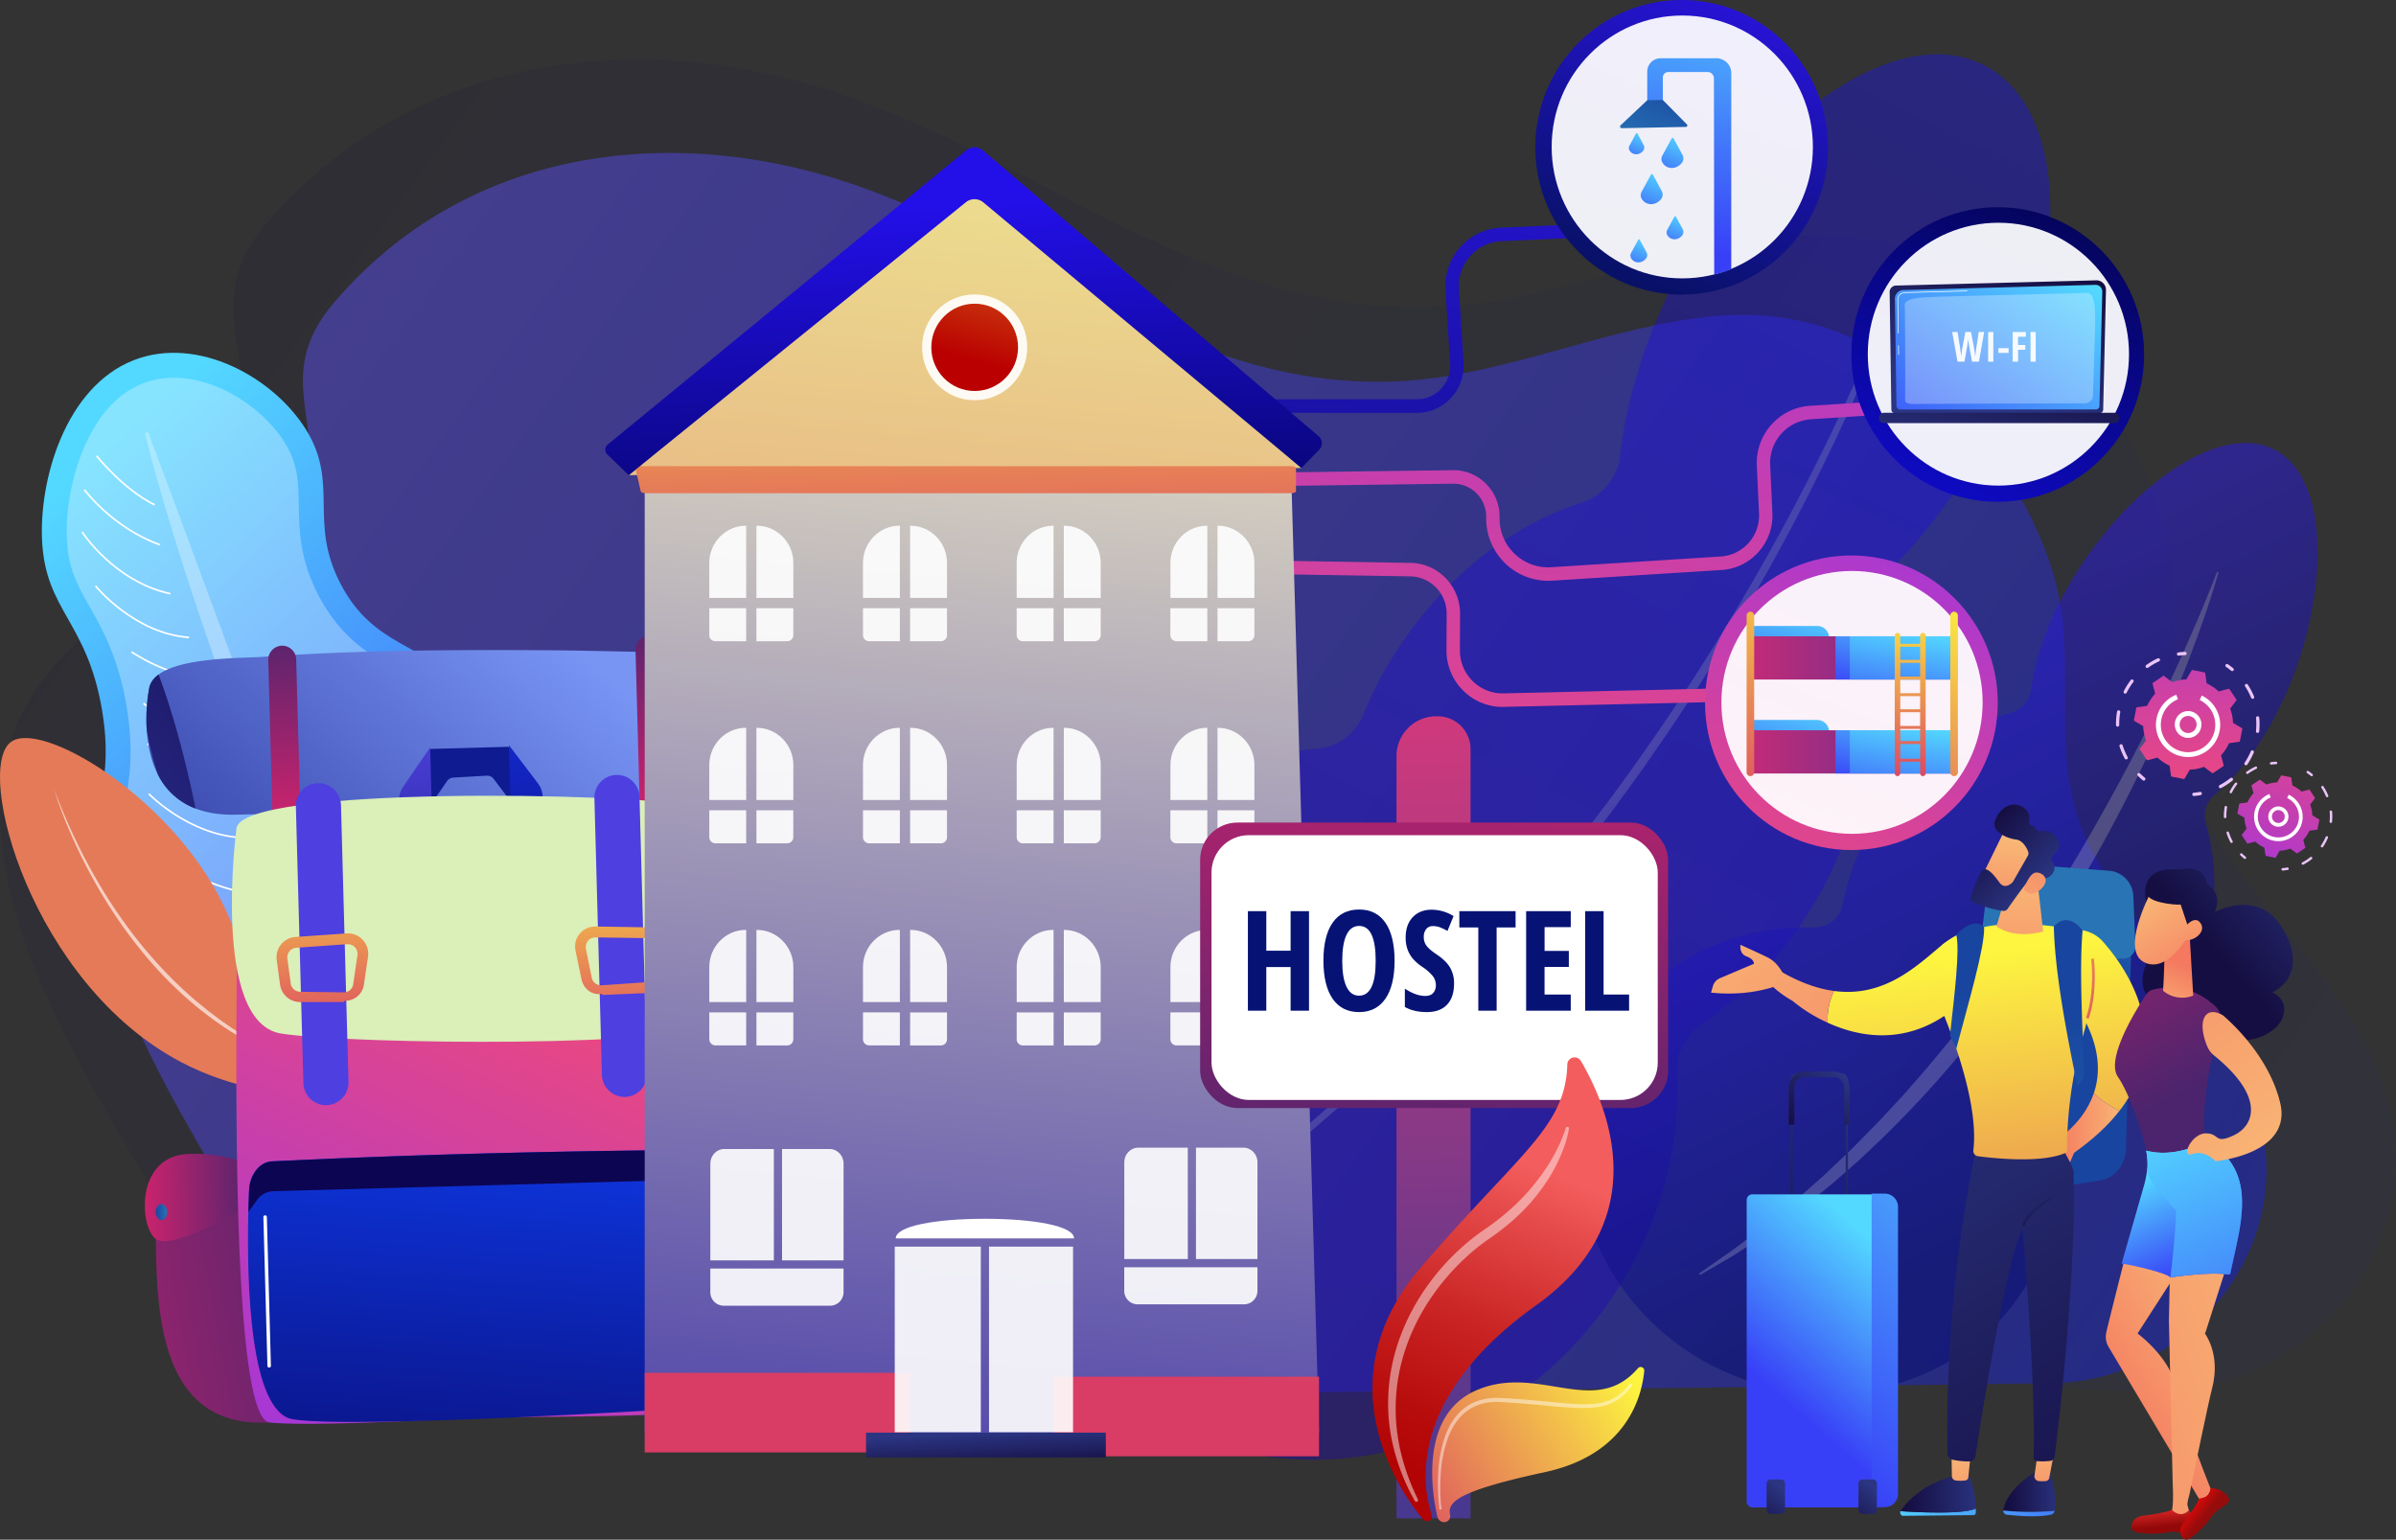 <svg id="Illustration" xmlns="http://www.w3.org/2000/svg" xmlns:xlink="http://www.w3.org/1999/xlink" viewBox="0 0 2147.3 1380"><rect x="0" y="0" width="2147.3" height="1380" fill="#333333" stroke="none"/><defs><style>.cls-1{opacity:0.09;fill:url(#linear-gradient);}.cls-2{opacity:0.5;fill:url(#linear-gradient-2);}.cls-3{opacity:0.37;}.cls-4{fill:url(#linear-gradient-3);}.cls-10,.cls-117,.cls-12,.cls-129,.cls-16,.cls-19,.cls-5,.cls-9{fill:#fff;}.cls-5{opacity:0.36;}.cls-6{opacity:0.51;}.cls-7{fill:url(#linear-gradient-4);}.cls-8{fill:url(#linear-gradient-5);}.cls-9{opacity:0.3;}.cls-11{fill:url(#linear-gradient-6);}.cls-12{opacity:0.64;}.cls-13{fill:url(#linear-gradient-7);}.cls-14{fill:url(#linear-gradient-8);}.cls-15{fill:url(#linear-gradient-9);}.cls-16,.cls-21{opacity:0.93;}.cls-17{fill:url(#linear-gradient-10);}.cls-18{fill:url(#linear-gradient-11);}.cls-19{opacity:0.29;}.cls-20{fill:url(#linear-gradient-12);}.cls-22{fill:url(#linear-gradient-13);}.cls-23{fill:url(#linear-gradient-14);}.cls-24{fill:url(#linear-gradient-15);}.cls-25{fill:url(#linear-gradient-16);}.cls-26{fill:url(#linear-gradient-17);}.cls-27{fill:url(#linear-gradient-18);}.cls-28{fill:url(#linear-gradient-19);}.cls-29{fill:url(#linear-gradient-20);}.cls-30{fill:url(#linear-gradient-21);}.cls-31{fill:url(#linear-gradient-22);}.cls-32{fill:url(#linear-gradient-23);}.cls-33{fill:url(#linear-gradient-24);}.cls-34{fill:url(#linear-gradient-25);}.cls-35{fill:url(#linear-gradient-26);}.cls-36{fill:url(#linear-gradient-27);}.cls-37{fill:url(#linear-gradient-28);}.cls-38{fill:url(#linear-gradient-29);}.cls-39{fill:url(#linear-gradient-30);}.cls-40{fill:url(#linear-gradient-31);}.cls-41{fill:url(#linear-gradient-32);}.cls-42{fill:url(#linear-gradient-33);}.cls-43{fill:url(#linear-gradient-34);}.cls-44{fill:url(#linear-gradient-35);}.cls-45{fill:url(#linear-gradient-36);}.cls-46{fill:url(#linear-gradient-37);}.cls-47{fill:url(#linear-gradient-38);}.cls-48{fill:url(#linear-gradient-39);}.cls-49{fill:url(#linear-gradient-40);}.cls-50{fill:url(#linear-gradient-41);}.cls-51{fill:url(#linear-gradient-42);}.cls-52{fill:#eac4f9;}.cls-53{fill:url(#_40);}.cls-54{fill:url(#linear-gradient-43);}.cls-55{fill:url(#linear-gradient-44);}.cls-56{fill:url(#linear-gradient-45);}.cls-57{fill:url(#linear-gradient-46);}.cls-58{fill:url(#linear-gradient-47);}.cls-59{fill:url(#linear-gradient-48);}.cls-60{fill:url(#linear-gradient-49);}.cls-61{fill:url(#linear-gradient-50);}.cls-62{fill:url(#linear-gradient-51);}.cls-63{fill:url(#linear-gradient-52);}.cls-64{fill:url(#linear-gradient-53);}.cls-65{fill:url(#linear-gradient-54);}.cls-66{fill:url(#linear-gradient-55);}.cls-67{fill:#0c0551;}.cls-68{fill:#dbefb9;}.cls-69{fill:#4e3fe0;}.cls-70{fill:url(#linear-gradient-56);}.cls-71{fill:url(#linear-gradient-57);}.cls-72{fill:url(#linear-gradient-58);}.cls-73{fill:url(#linear-gradient-59);}.cls-74{fill:url(#linear-gradient-60);}.cls-75{fill:url(#linear-gradient-61);}.cls-76{fill:url(#linear-gradient-62);}.cls-77{fill:url(#linear-gradient-63);}.cls-78{fill:url(#linear-gradient-64);}.cls-79{fill:url(#linear-gradient-65);}.cls-80{fill:url(#linear-gradient-66);}.cls-81{fill:url(#linear-gradient-67);}.cls-82{fill:url(#linear-gradient-68);}.cls-83{fill:url(#linear-gradient-69);}.cls-84{fill:url(#linear-gradient-70);}.cls-85{fill:url(#linear-gradient-71);}.cls-86{fill:url(#linear-gradient-72);}.cls-87{fill:url(#linear-gradient-73);}.cls-88{fill:url(#linear-gradient-74);}.cls-89{fill:url(#linear-gradient-75);}.cls-90{fill:url(#linear-gradient-76);}.cls-91{fill:url(#linear-gradient-77);}.cls-92{fill:url(#linear-gradient-78);}.cls-93{fill:url(#linear-gradient-79);}.cls-94{fill:url(#linear-gradient-80);}.cls-95{fill:url(#linear-gradient-81);}.cls-96{fill:url(#linear-gradient-82);}.cls-97{fill:url(#linear-gradient-83);}.cls-98{fill:url(#linear-gradient-84);}.cls-99{fill:url(#linear-gradient-85);}.cls-100{fill:url(#linear-gradient-86);}.cls-101{fill:url(#linear-gradient-87);}.cls-102{fill:url(#linear-gradient-88);}.cls-103{fill:url(#linear-gradient-89);}.cls-104{fill:url(#linear-gradient-90);}.cls-105{fill:url(#linear-gradient-91);}.cls-106{fill:url(#linear-gradient-92);}.cls-107{fill:url(#linear-gradient-93);}.cls-108{fill:url(#linear-gradient-94);}.cls-109{fill:url(#linear-gradient-95);}.cls-110{fill:url(#linear-gradient-96);}.cls-111{fill:url(#linear-gradient-97);}.cls-112{fill:url(#linear-gradient-98);}.cls-113{fill:url(#linear-gradient-99);}.cls-114{fill:url(#linear-gradient-100);}.cls-115{fill:url(#linear-gradient-101);}.cls-116{fill:url(#linear-gradient-102);}.cls-117{opacity:0.9;}.cls-118{fill:url(#linear-gradient-103);}.cls-119{fill:url(#linear-gradient-104);}.cls-120{fill:url(#linear-gradient-105);}.cls-121{fill:url(#linear-gradient-106);}.cls-122{fill:url(#linear-gradient-107);}.cls-123{fill:url(#linear-gradient-108);}.cls-124{fill:url(#linear-gradient-109);}.cls-125{fill:url(#linear-gradient-110);}.cls-126{fill:url(#linear-gradient-111);}.cls-127{fill:url(#linear-gradient-112);}.cls-128{fill:url(#linear-gradient-113);}.cls-129{opacity:0.47;}.cls-130{fill:#061375;}</style><linearGradient id="linear-gradient" x1="-3646.63" y1="1760.26" x2="-1489.51" y2="193.77" gradientTransform="matrix(-1, 0, 0, 1, -1250.98, 0)" gradientUnits="userSpaceOnUse"><stop offset="0" stop-color="#2e3192"/><stop offset="1" stop-color="#09003e"/></linearGradient><linearGradient id="linear-gradient-2" x1="-3527.24" y1="1713.5" x2="-1559.37" y2="284.45" gradientTransform="matrix(-1, 0, 0, 1, -1250.98, 0)" gradientUnits="userSpaceOnUse"><stop offset="0" stop-color="#0d1bc9"/><stop offset="1" stop-color="#6153ea"/></linearGradient><linearGradient id="linear-gradient-3" x1="1839.32" y1="138.56" x2="1379.43" y2="1083.2" gradientUnits="userSpaceOnUse"><stop offset="0" stop-color="#1610ff"/><stop offset="1" stop-color="#1f04bc"/></linearGradient><linearGradient id="linear-gradient-4" x1="3055.31" y1="2634.16" x2="3144.86" y2="1684.3" gradientTransform="translate(-1767.44 890.03) rotate(-31.76)" gradientUnits="userSpaceOnUse"><stop offset="0.38" stop-color="#050c6d"/><stop offset="1" stop-color="#2e1bed"/></linearGradient><linearGradient id="linear-gradient-5" x1="2757.62" y1="1517.88" x2="2673.32" y2="2204.68" gradientTransform="matrix(0.65, -0.76, 0.76, 0.65, -2745.85, 1701.85)" gradientUnits="userSpaceOnUse"><stop offset="0" stop-color="#53d8ff"/><stop offset="1" stop-color="#3840f7"/></linearGradient><linearGradient id="linear-gradient-6" x1="126.18" y1="956.86" x2="126.68" y2="956.86" gradientUnits="userSpaceOnUse"><stop offset="0" stop-color="#fdf53f"/><stop offset="0.66" stop-color="#e57a58"/></linearGradient><linearGradient id="linear-gradient-7" x1="1585.28" y1="266.51" x2="1492.1" y2="961.15" gradientUnits="userSpaceOnUse"><stop offset="0" stop-color="#a737d5"/><stop offset="1" stop-color="#ef497a"/></linearGradient><linearGradient id="linear-gradient-8" x1="1605.41" y1="269.36" x2="1512.26" y2="963.76" xlink:href="#linear-gradient-7"/><linearGradient id="linear-gradient-9" x1="1852.21" y1="178.23" x2="1720.48" y2="475.56" gradientUnits="userSpaceOnUse"><stop offset="0" stop-color="#040456"/><stop offset="1" stop-color="#100bd1"/></linearGradient><linearGradient id="linear-gradient-10" x1="1938.16" y1="497.21" x2="1981.58" y2="366.96" gradientUnits="userSpaceOnUse"><stop offset="0" stop-color="#2b3582"/><stop offset="1" stop-color="#150e42"/></linearGradient><linearGradient id="linear-gradient-11" x1="2009.69" y1="370.59" x2="1871.64" y2="570.62" gradientTransform="matrix(1, 0, 0, 1, 0, 0)" xlink:href="#linear-gradient-5"/><linearGradient id="linear-gradient-12" x1="1948.72" y1="553.78" x2="1965.03" y2="464.58" xlink:href="#linear-gradient-10"/><linearGradient id="linear-gradient-13" x1="1716.26" y1="483.61" x2="1582.65" y2="826.12" xlink:href="#linear-gradient-7"/><linearGradient id="linear-gradient-14" x1="1613.47" y1="537.41" x2="1578.77" y2="645.84" gradientTransform="matrix(1, 0, 0, 1, 0, 0)" xlink:href="#linear-gradient-5"/><linearGradient id="linear-gradient-15" x1="1566.19" y1="589.67" x2="1754.02" y2="589.67" gradientUnits="userSpaceOnUse"><stop offset="0" stop-color="#c32b78"/><stop offset="1" stop-color="#593092"/></linearGradient><linearGradient id="linear-gradient-16" x1="1707.81" y1="540.55" x2="1693.75" y2="623.72" gradientTransform="matrix(1, 0, 0, 1, 0, 0)" xlink:href="#linear-gradient-5"/><linearGradient id="linear-gradient-17" x1="1707.64" y1="563.08" x2="1691.62" y2="655.49" gradientTransform="matrix(1, 0, 0, 1, 0, 0)" xlink:href="#linear-gradient-5"/><linearGradient id="linear-gradient-18" x1="1613.47" y1="621.64" x2="1578.77" y2="730.06" gradientTransform="matrix(1, 0, 0, 1, 0, 0)" xlink:href="#linear-gradient-5"/><linearGradient id="linear-gradient-19" x1="1566.19" y1="673.9" x2="1754.02" y2="673.9" xlink:href="#linear-gradient-15"/><linearGradient id="linear-gradient-20" x1="1707.81" y1="624.77" x2="1693.75" y2="707.95" gradientTransform="matrix(1, 0, 0, 1, 0, 0)" xlink:href="#linear-gradient-5"/><linearGradient id="linear-gradient-21" x1="1707.64" y1="647.3" x2="1691.62" y2="739.71" gradientTransform="matrix(1, 0, 0, 1, 0, 0)" xlink:href="#linear-gradient-5"/><linearGradient id="linear-gradient-22" x1="1794.08" y1="609.75" x2="1687.55" y2="869.47" gradientUnits="userSpaceOnUse"><stop offset="0" stop-color="#fdf53f"/><stop offset="1" stop-color="#d93c65"/></linearGradient><linearGradient id="linear-gradient-23" x1="1950.31" y1="673.94" x2="1843.78" y2="933.66" xlink:href="#linear-gradient-22"/><linearGradient id="linear-gradient-24" x1="1710.53" y1="535.98" x2="1714.05" y2="706.61" xlink:href="#linear-gradient-22"/><linearGradient id="linear-gradient-25" x1="1710.4" y1="536" x2="1713.91" y2="706.63" xlink:href="#linear-gradient-22"/><linearGradient id="linear-gradient-26" x1="1711.48" y1="535.99" x2="1715" y2="706.63" xlink:href="#linear-gradient-22"/><linearGradient id="linear-gradient-27" x1="1710.3" y1="536.03" x2="1713.82" y2="706.66" xlink:href="#linear-gradient-22"/><linearGradient id="linear-gradient-28" x1="1710.17" y1="536.05" x2="1713.69" y2="706.68" xlink:href="#linear-gradient-22"/><linearGradient id="linear-gradient-29" x1="1711.25" y1="536.04" x2="1714.77" y2="706.67" xlink:href="#linear-gradient-22"/><linearGradient id="linear-gradient-30" x1="1709.78" y1="536.08" x2="1713.3" y2="706.72" xlink:href="#linear-gradient-22"/><linearGradient id="linear-gradient-31" x1="1710.85" y1="536.08" x2="1714.37" y2="706.71" xlink:href="#linear-gradient-22"/><linearGradient id="linear-gradient-32" x1="1863.58" y1="671.19" x2="1867.11" y2="841.99" xlink:href="#linear-gradient-22"/><linearGradient id="linear-gradient-33" x1="1886.32" y1="670.72" x2="1889.84" y2="841.52" xlink:href="#linear-gradient-22"/><linearGradient id="linear-gradient-34" x1="1435.49" y1="246.49" x2="1342.34" y2="940.89" gradientUnits="userSpaceOnUse"><stop offset="0" stop-color="#2513d0"/><stop offset="1" stop-color="#081168"/></linearGradient><linearGradient id="linear-gradient-35" x1="1580.78" y1="-46.66" x2="1443.4" y2="286.43" gradientUnits="userSpaceOnUse"><stop offset="0" stop-color="#2e14ef"/><stop offset="1" stop-color="#031156"/></linearGradient><linearGradient id="linear-gradient-36" x1="1720.53" y1="92.97" x2="1664.71" y2="353.2" gradientTransform="matrix(1, 0, 0, 1, 0, 0)" xlink:href="#linear-gradient-5"/><linearGradient id="linear-gradient-37" x1="1665.88" y1="202.08" x2="1636.67" y2="273.29" gradientUnits="userSpaceOnUse"><stop offset="0" stop-color="#18459f"/><stop offset="1" stop-color="#2874b5"/></linearGradient><linearGradient id="linear-gradient-38" x1="1637.5" y1="253.36" x2="1623.2" y2="288.23" gradientTransform="matrix(1, 0, 0, 1, 0, 0)" xlink:href="#linear-gradient-5"/><linearGradient id="linear-gradient-39" x1="1653.47" y1="289.74" x2="1633.14" y2="339.29" gradientTransform="matrix(1, 0, 0, 1, 0, 0)" xlink:href="#linear-gradient-5"/><linearGradient id="linear-gradient-40" x1="1672.05" y1="257.21" x2="1651.72" y2="306.77" gradientTransform="matrix(1, 0, 0, 1, 0, 0)" xlink:href="#linear-gradient-5"/><linearGradient id="linear-gradient-41" x1="1672.43" y1="327.8" x2="1656.86" y2="365.75" gradientTransform="matrix(1, 0, 0, 1, 0, 0)" xlink:href="#linear-gradient-5"/><linearGradient id="linear-gradient-42" x1="1640.01" y1="348.51" x2="1624.44" y2="386.46" gradientTransform="matrix(1, 0, 0, 1, 0, 0)" xlink:href="#linear-gradient-5"/><linearGradient id="_40" x1="2128.5" y1="636.47" x2="2124.73" y2="856.68" gradientUnits="userSpaceOnUse"><stop offset="0" stop-color="#a737d5"/><stop offset="0.09" stop-color="#ad39cd"/><stop offset="1" stop-color="#ef497a"/></linearGradient><linearGradient id="linear-gradient-43" x1="2186.46" y1="919.96" x2="2242.91" y2="773.18" xlink:href="#linear-gradient-7"/><linearGradient id="linear-gradient-44" x1="361.68" y1="1030.22" x2="657.05" y2="695.3" gradientUnits="userSpaceOnUse"><stop offset="0" stop-color="#2d389e"/><stop offset="1" stop-color="#7895f4"/></linearGradient><linearGradient id="linear-gradient-45" x1="390.88" y1="875.94" x2="388.03" y2="699.4" gradientTransform="translate(8.18 2.3) rotate(-1.56)" gradientUnits="userSpaceOnUse"><stop offset="0" stop-color="#cb236d"/><stop offset="1" stop-color="#4c246d"/></linearGradient><linearGradient id="linear-gradient-46" x1="720.15" y1="875.87" x2="717.3" y2="699.33" xlink:href="#linear-gradient-45"/><linearGradient id="linear-gradient-47" x1="110.56" y1="1337.31" x2="498.43" y2="1266.07" gradientTransform="matrix(1, 0, 0, 1, 0, 0)" xlink:href="#linear-gradient-45"/><linearGradient id="linear-gradient-48" x1="253.29" y1="1214.15" x2="354.41" y2="1214.15" xlink:href="#linear-gradient-45"/><linearGradient id="linear-gradient-49" x1="6008.65" y1="1387.75" x2="6004.72" y2="1143.88" gradientTransform="matrix(-1, 0.03, 0.03, 1, 6804.64, -183.77)" xlink:href="#linear-gradient-45"/><linearGradient id="linear-gradient-50" x1="5950.18" y1="1214.5" x2="6051.29" y2="1214.5" gradientTransform="matrix(-1, 0.03, 0.03, 1, 6804.64, -183.77)" xlink:href="#linear-gradient-45"/><linearGradient id="linear-gradient-51" x1="569.36" y1="563.15" x2="583.48" y2="755.61" gradientUnits="userSpaceOnUse"><stop offset="0" stop-color="#1fb0e8"/><stop offset="1" stop-color="#0f1b91"/></linearGradient><linearGradient id="linear-gradient-52" x1="604.41" y1="699.66" x2="606.17" y2="1047.71" gradientTransform="translate(8.18 2.3) rotate(-1.56)" gradientUnits="userSpaceOnUse"><stop offset="0" stop-color="#1837ed"/><stop offset="1" stop-color="#0a0a7a"/></linearGradient><linearGradient id="linear-gradient-53" x1="-5923.86" y1="725.94" x2="-5922.09" y2="1074.01" gradientTransform="matrix(-1, 0.03, 0.03, 1, -5407.1, 150.01)" gradientUnits="userSpaceOnUse"><stop offset="0" stop-color="#664ef4"/><stop offset="1" stop-color="#0a1687"/></linearGradient><linearGradient id="linear-gradient-54" x1="452.66" y1="1431.23" x2="667" y2="991.95" xlink:href="#linear-gradient-7"/><linearGradient id="linear-gradient-55" x1="606.87" y1="1140.75" x2="572.43" y2="1620.21" gradientUnits="userSpaceOnUse"><stop offset="0" stop-color="#0e37e2"/><stop offset="1" stop-color="#090156"/></linearGradient><linearGradient id="linear-gradient-56" x1="417.83" y1="873.16" x2="419.1" y2="1090.36" gradientTransform="translate(8.18 2.3) rotate(-1.56)" xlink:href="#linear-gradient-22"/><linearGradient id="linear-gradient-57" x1="6228.45" y1="873.2" x2="6229.72" y2="1090.92" gradientTransform="matrix(-1, 0.03, 0.03, 1, 6920.85, -186.94)" xlink:href="#linear-gradient-22"/><linearGradient id="linear-gradient-58" x1="263" y1="1226.86" x2="273.27" y2="1226.86" gradientTransform="translate(8.18 2.3) rotate(-1.56)" xlink:href="#linear-gradient-37"/><linearGradient id="linear-gradient-59" x1="829.11" y1="1226.75" x2="839.38" y2="1226.75" gradientTransform="translate(8.18 2.3) rotate(-1.56)" xlink:href="#linear-gradient-37"/><linearGradient id="linear-gradient-60" x1="542.39" y1="601.15" x2="200.24" y2="911.47" gradientUnits="userSpaceOnUse"><stop offset="0" stop-color="#09003e"/><stop offset="1" stop-color="#2e3192"/></linearGradient><linearGradient id="linear-gradient-61" x1="2022.52" y1="1018.41" x2="2060.8" y2="901.56" xlink:href="#linear-gradient-37"/><linearGradient id="linear-gradient-62" x1="2006.85" y1="837.48" x2="2007.52" y2="893.92" xlink:href="#linear-gradient-37"/><linearGradient id="linear-gradient-63" x1="2073.66" y1="1159.35" x2="2136.17" y2="1159.35" gradientTransform="matrix(-1, 0.02, 0.02, 1, 4119.34, -45.94)" gradientUnits="userSpaceOnUse"><stop offset="0" stop-color="#f9b776"/><stop offset="1" stop-color="#f47960"/></linearGradient><linearGradient id="linear-gradient-64" x1="2136.55" y1="1483.01" x2="2183.42" y2="1483.01" gradientTransform="matrix(-1, 0.02, 0.02, 1, 4119.34, -45.94)" xlink:href="#linear-gradient-10"/><linearGradient id="linear-gradient-65" x1="2253.92" y1="1427.81" x2="2083.35" y2="1561.75" gradientTransform="matrix(-1, 0.02, 0.02, 1, 4119.34, -45.94)" xlink:href="#linear-gradient-5"/><linearGradient id="linear-gradient-66" x1="2149.6" y1="1429.32" x2="2140.59" y2="1507.94" xlink:href="#linear-gradient-63"/><linearGradient id="linear-gradient-67" x1="2284.2" y1="1466.41" x2="2113.63" y2="1600.34" gradientTransform="matrix(-1, 0.02, 0.02, 1, 4119.34, -45.94)" xlink:href="#linear-gradient-5"/><linearGradient id="linear-gradient-68" x1="2207.93" y1="1484.28" x2="2275.4" y2="1484.28" gradientTransform="matrix(-1, 0.02, 0.02, 1, 4119.34, -45.94)" xlink:href="#linear-gradient-10"/><linearGradient id="linear-gradient-69" x1="2222.53" y1="1437.74" x2="2213.52" y2="1516.35" xlink:href="#linear-gradient-63"/><linearGradient id="linear-gradient-70" x1="2329.72" y1="1078.28" x2="2041.77" y2="1525.11" gradientTransform="matrix(-1, 0.02, 0.02, 1, 4119.34, -45.94)" xlink:href="#linear-gradient-10"/><linearGradient id="linear-gradient-71" x1="1385.44" y1="990.23" x2="1339.17" y2="1443.32" gradientTransform="matrix(-1, 0.02, 0.02, 1, 3351.67, -33.58)" xlink:href="#linear-gradient-22"/><linearGradient id="linear-gradient-72" x1="1975.93" y1="919.71" x2="1973.37" y2="1077.94" gradientTransform="matrix(1, 0, 0, 1, 0, 0)" xlink:href="#linear-gradient-63"/><linearGradient id="linear-gradient-73" x1="-81.12" y1="429.92" x2="-142.16" y2="510.67" gradientTransform="matrix(-0.7, -0.72, -0.72, 0.7, 2222.11, 528.79)" xlink:href="#linear-gradient-63"/><linearGradient id="linear-gradient-74" x1="-127.58" y1="449.32" x2="-54.86" y2="449.32" gradientTransform="matrix(-0.7, -0.72, -0.72, 0.7, 2222.11, 528.79)" xlink:href="#linear-gradient-10"/><linearGradient id="linear-gradient-75" x1="1950.66" y1="1007.32" x2="2028.05" y2="846.15" gradientTransform="matrix(1, 0, 0, 1, 0, 0)" xlink:href="#linear-gradient-63"/><linearGradient id="linear-gradient-76" x1="1966.51" y1="848.48" x2="2068.15" y2="1093.16" xlink:href="#linear-gradient-22"/><linearGradient id="linear-gradient-77" x1="2168.52" y1="1197.96" x2="2144.2" y2="1241.25" gradientTransform="matrix(-1, 0.02, 0.02, 1, 4119.34, -45.94)" xlink:href="#linear-gradient-10"/><linearGradient id="linear-gradient-78" x1="1490.21" y1="1000.25" x2="1440.63" y2="1485.63" gradientTransform="matrix(-1, 0.02, 0.02, 1, 3351.67, -33.58)" xlink:href="#linear-gradient-22"/><linearGradient id="linear-gradient-79" x1="1670.34" y1="923.29" x2="1460.42" y2="1191.87" gradientTransform="matrix(-1, 0.02, 0.02, 1, 3351.67, -33.58)" xlink:href="#linear-gradient-63"/><linearGradient id="linear-gradient-80" x1="1698.34" y1="945.14" x2="1488.33" y2="1213.83" gradientTransform="matrix(-1, 0.02, 0.02, 1, 3351.67, -33.58)" xlink:href="#linear-gradient-63"/><linearGradient id="linear-gradient-81" x1="2017.44" y1="1040.8" x2="1965.02" y2="1302.89" xlink:href="#linear-gradient-37"/><linearGradient id="linear-gradient-82" x1="1921.13" y1="1021.42" x2="1868.73" y2="1283.44" xlink:href="#linear-gradient-37"/><linearGradient id="linear-gradient-83" x1="2103.83" y1="1503" x2="2101.68" y2="1480.88" gradientUnits="userSpaceOnUse"><stop offset="0" stop-color="#930909"/><stop offset="1" stop-color="#f93232"/></linearGradient><linearGradient id="linear-gradient-84" x1="-6383.23" y1="2017.71" x2="-6467.09" y2="2117.35" gradientTransform="matrix(0.99, 0.15, -0.15, 0.99, 8863.58, -145.26)" xlink:href="#linear-gradient-10"/><linearGradient id="linear-gradient-85" x1="4863.55" y1="821.87" x2="4698.78" y2="1053.08" gradientTransform="matrix(-0.99, -0.12, -0.12, 0.99, 6904.9, 630.32)" xlink:href="#linear-gradient-45"/><linearGradient id="linear-gradient-86" x1="-6201.34" y1="1928.37" x2="-6193.61" y2="1873.53" gradientTransform="translate(8590.55 929.35) rotate(16.22)" xlink:href="#linear-gradient-63"/><linearGradient id="linear-gradient-87" x1="-6535.86" y1="2089.27" x2="-6471.82" y2="2162.9" gradientTransform="matrix(0.99, 0.15, -0.15, 0.99, 8863.58, -145.26)" xlink:href="#linear-gradient-63"/><linearGradient id="linear-gradient-88" x1="-6423.37" y1="1983.85" x2="-6507.1" y2="2083.33" gradientTransform="matrix(0.99, 0.15, -0.15, 0.99, 8863.58, -145.26)" xlink:href="#linear-gradient-10"/><linearGradient id="linear-gradient-89" x1="-6520.01" y1="2075.37" x2="-6455.98" y2="2148.99" gradientTransform="matrix(0.99, 0.15, -0.15, 0.99, 8863.58, -145.26)" xlink:href="#linear-gradient-63"/><linearGradient id="linear-gradient-90" x1="2182.56" y1="1320.67" x2="2053.51" y2="1404.07" gradientTransform="matrix(1, 0, 0, 1, 0, 0)" xlink:href="#linear-gradient-63"/><linearGradient id="linear-gradient-91" x1="2266.24" y1="1326.73" x2="1867.99" y2="1454.08" gradientTransform="matrix(1, 0, 0, 1, 0, 0)" xlink:href="#linear-gradient-63"/><linearGradient id="linear-gradient-92" x1="4651.32" y1="1179.34" x2="4612.31" y2="1266.29" gradientTransform="matrix(-1, -0.01, -0.01, 1, 6762.63, 51.07)" xlink:href="#linear-gradient-5"/><linearGradient id="linear-gradient-93" x1="4652.01" y1="1135.14" x2="4525.96" y2="1416.15" gradientTransform="matrix(-1, -0.01, -0.01, 1, 6762.63, 51.07)" xlink:href="#linear-gradient-5"/><linearGradient id="linear-gradient-94" x1="5818.16" y1="1307.62" x2="6072.07" y2="1017.18" gradientTransform="matrix(-0.99, -0.11, -0.11, 0.99, 8126.95, 519.91)" xlink:href="#linear-gradient-63"/><linearGradient id="linear-gradient-95" x1="-406.23" y1="3168.29" x2="-408.28" y2="3147.28" gradientTransform="translate(186.66 -1033.21) rotate(-45.02)" gradientUnits="userSpaceOnUse"><stop offset="0" stop-color="#960c0c"/><stop offset="1" stop-color="#ff0606"/></linearGradient><linearGradient id="linear-gradient-96" x1="1860.06" y1="1134.13" x2="1730.68" y2="1282.34" xlink:href="#linear-gradient-10"/><linearGradient id="linear-gradient-97" x1="1817.3" y1="1098.54" x2="1774.01" y2="1148.12" xlink:href="#linear-gradient-10"/><linearGradient id="linear-gradient-98" x1="1697.7" y1="1129.19" x2="1592.77" y2="1249.4" gradientTransform="matrix(1, 0, 0, 1, 0, 0)" xlink:href="#linear-gradient-5"/><linearGradient id="linear-gradient-99" x1="2026.13" y1="1144.65" x2="1775.45" y2="1431.81" gradientTransform="matrix(1, 0, 0, 1, 0, 0)" xlink:href="#linear-gradient-5"/><linearGradient id="linear-gradient-100" x1="1597.18" y1="1334.92" x2="1569.33" y2="1366.82" xlink:href="#linear-gradient-10"/><linearGradient id="linear-gradient-101" x1="1679.5" y1="1334.92" x2="1651.65" y2="1366.82" xlink:href="#linear-gradient-10"/><linearGradient id="linear-gradient-102" x1="1130.78" y1="27.28" x2="962.99" y2="1916.15" gradientUnits="userSpaceOnUse"><stop offset="0.14" stop-color="#f7f3c6"/><stop offset="0.62" stop-color="#766cb0"/><stop offset="0.98" stop-color="#180aa0"/></linearGradient><linearGradient id="linear-gradient-103" x1="895.07" y1="83.02" x2="754.04" y2="1670.63" gradientUnits="userSpaceOnUse"><stop offset="0" stop-color="#ede691"/><stop offset="1" stop-color="#d93c65"/></linearGradient><linearGradient id="linear-gradient-104" x1="1025.46" y1="318.46" x2="1033.51" y2="696.65" xlink:href="#linear-gradient-22"/><linearGradient id="linear-gradient-105" x1="731.35" y1="806.39" x2="701.15" y2="1207.06" xlink:href="#linear-gradient-22"/><linearGradient id="linear-gradient-106" x1="1095.99" y1="834.02" x2="1065.79" y2="1234.69" xlink:href="#linear-gradient-22"/><linearGradient id="linear-gradient-107" x1="883.06" y1="1284.26" x2="884.75" y2="1317.99" xlink:href="#linear-gradient-10"/><linearGradient id="linear-gradient-108" x1="946.31" y1="49.59" x2="834.46" y2="451.64" gradientUnits="userSpaceOnUse"><stop offset="0" stop-color="#fdf53f"/><stop offset="0.68" stop-color="#ba0000"/></linearGradient><linearGradient id="linear-gradient-109" x1="1017.7" y1="319.06" x2="1033.24" y2="628.04" gradientUnits="userSpaceOnUse"><stop offset="0" stop-color="#230fe8"/><stop offset="1" stop-color="#040466"/></linearGradient><linearGradient id="linear-gradient-110" x1="1294.94" y1="1552.96" x2="1276.29" y2="570.76" gradientUnits="userSpaceOnUse"><stop offset="0" stop-color="#233894"/><stop offset="1" stop-color="#dd397a"/></linearGradient><linearGradient id="linear-gradient-111" x1="1295.14" y1="610.27" x2="1277" y2="1078.88" gradientTransform="matrix(1, 0, 0, 1, 0, 0)" xlink:href="#linear-gradient-45"/><linearGradient id="linear-gradient-112" x1="1579.06" y1="1087.3" x2="1417.21" y2="1497.56" gradientUnits="userSpaceOnUse"><stop offset="0.23" stop-color="#f45d5d"/><stop offset="0.33" stop-color="#e64b4b"/><stop offset="0.57" stop-color="#ca2424"/><stop offset="0.77" stop-color="#b80d0d"/><stop offset="0.89" stop-color="#b20404"/></linearGradient><linearGradient id="linear-gradient-113" x1="1622.67" y1="1357.53" x2="1391.34" y2="1502.35" xlink:href="#linear-gradient-22"/></defs><path class="cls-1" d="M202.37,745.6c57-77.07,177.77-118.36,180.91-233.85,2-75.05-33.13-115.73,23.14-179.79,136-154.85,345.68-173,524.68-108.31S1253,418,1452,410.14c108.34-4.26,209-54.06,316.25-63.41,33-2.88,63.9-.41,92.77,6.76,108.22,26.85,203.77,127.67,239.75,239.68,29.17,90.8-8.1,180.44,37.7,269.36,48.81,94.77,144.94,160.6,169.16,270,29.07,131.32-82,245.53-201.29,249.1-75.94,2.27-216.7-9.48-281.21-54.86-78.55-55.26-155.75-58.89-247.32-56.78-174.27,4-348.53,42-520.56,69.06-147.4,23.17-292.68,57.49-442.07,61.85-109.71,3.2-202.82,4.64-262.18-110.78C282,1152.19,82.84,907.24,202.37,745.6Z" transform="translate(-165 -135)"/><path class="cls-2" d="M280.4,786.81c51.74-71.2,161.41-109.35,164.25-216.06,1.85-69.34-30.08-106.92,21-166.11C589.19,261.57,779.54,244.8,942.07,304.57s292.32,179.52,473,172.3c98.38-3.93,189.77-49.95,287.15-58.58,30-2.66,58-.38,84.24,6.24,98.26,24.81,185,118,217.69,221.45,26.48,83.9-7.35,166.72,34.23,248.87,44.32,87.57,131.6,148.39,153.6,249.48,26.39,121.34-74.45,226.86-182.78,230.16-68.94,2.1-1218.31,13.77-1353.95,17.8-99.62,3-184.15,4.29-238.06-102.35C352.73,1162.48,171.87,936.16,280.4,786.81Z" transform="translate(-165 -135)"/><g class="cls-3"><path class="cls-4" d="M1668.13,1096.1a49,49,0,0,1,21.33-42.78c35.85-24.15,68.69-57.23,94.92-98,51.59-80.21,65.53-171.37,44.53-244.69a49.41,49.41,0,0,1,14.74-50.86c38.13-33.54,74.55-79.88,103.7-135.29,74.8-142.18,73.37-290.17-3.19-330.53S1744.9,236.11,1670.1,378.29c-29.73,56.52-47.41,114-53.12,165.17a49.81,49.81,0,0,1-34.32,42c-62.52,20.09-123.08,66.19-166,132.89a354.14,354.14,0,0,0-30,57.48,49.06,49.06,0,0,1-41.36,30.33c-96.18,8-189.48,61.15-247.59,151.51-96.69,150.33-59.36,346.79,83.39,438.79s336.84,44.71,433.52-105.63C1653.72,1230.11,1670.9,1161.91,1668.13,1096.1Z" transform="translate(-165 -135)"/><path class="cls-5" d="M1877.75,362.72c-7.21,22.38-15.49,44.33-24.14,66.14s-17.77,43.43-27.38,64.83q-28.76,64.24-62.22,126.25t-71.26,121.38c-3.16,4.95-6.22,10-9.45,14.85l-9.71,14.68c-6.47,9.79-12.89,19.62-19.66,29.2l-10,14.47c-3.37,4.8-6.62,9.69-10.12,14.4l-20.71,28.47c-3.4,4.78-7.07,9.37-10.6,14.05l-10.7,14c-3.59,4.64-7.11,9.33-10.77,13.92L1569.94,913l-11.08,13.68-5.53,6.84c-1.86,2.27-3.8,4.48-5.69,6.72L1524.78,967c-3.75,4.52-7.77,8.79-11.68,13.17l-11.78,13.07-11.79,13.08c-4,4.3-8.08,8.5-12.12,12.76l-24.33,25.44L1428,1069.24c-4.21,4.08-8.31,8.29-12.62,12.26l-12.93,11.94-12.94,11.94-6.46,6-3.23,3-3.32,2.88-26.62,23-6.65,5.76-3.32,2.88-3.42,2.77-13.68,11.06-13.7,11-6.86,5.51c-2.28,1.84-4.56,3.68-6.93,5.41l-28.16,21.08c-4.71,3.49-9.34,7.1-14.12,10.48l-14.45,10-28.93,20a1.8,1.8,0,0,1-2.07-2.94l.05,0,28.46-20.5,14.25-10.22c4.72-3.44,9.28-7.11,13.93-10.65l27.75-21.43c2.34-1.76,4.58-3.63,6.83-5.5l6.75-5.59,13.5-11.18,13.53-11.15,3.38-2.79,3.28-2.89,6.58-5.8,26.3-23.18,3.28-2.9,3.19-3,6.38-6,12.77-12,12.77-12c4.27-4,8.3-8.22,12.46-12.32l24.82-24.75L1472,1014c4-4.26,8.07-8.45,12-12.75l11.7-13,11.69-13.05c3.88-4.37,7.87-8.64,11.59-13.15,30.63-35.31,59.61-72,87.74-109.33a2052.13,2052.13,0,0,0,151.27-236q33.78-61.49,63.09-125.31,14.79-31.82,28.16-64.27c2.25-5.39,4.47-10.81,6.61-16.25s4.31-10.87,6.4-16.32c4.22-10.91,8.32-21.87,12.07-32.92h0a1.8,1.8,0,0,1,3.41,1.13Z" transform="translate(-165 -135)"/></g><g class="cls-6"><path class="cls-7" d="M2124.25,1030.73c26.82-52.63,31.69-109.6,17.67-157.05a24.69,24.69,0,0,1,7.66-26c20.5-17.33,39.8-42,56.12-74,46.58-91.41,51.27-208.33-2.46-235.77s-145.53,45-192.11,136.42c-14.27,28-22.64,54.56-25.84,78.69A25.25,25.25,0,0,1,1966.52,774c-51.2,13.92-99.74,53.12-128.9,110.34a234,234,0,0,0-21.26,61.33C1814,958,1803,966.55,1790,966.19c-78.78-2.16-153.93,37.69-190.63,109.32-52.05,101.6-5.09,231.39,103.06,284.93,106.82,52.88,234.15,14.76,285.5-86a197.79,197.79,0,0,0,19.63-116.81,24.91,24.91,0,0,1,14.55-26.23C2063.09,1112.76,2100.24,1077.85,2124.25,1030.73Z" transform="translate(-165 -135)"/><path class="cls-5" d="M2153.21,648c-4.48,16-9.75,31.77-15.26,47.44s-11.47,31.16-17.6,46.58c-12.46,30.78-25.92,61.16-40.64,90.94a1296.24,1296.24,0,0,1-101,171.82c-18.89,27.43-39.43,53.75-60.8,79.37a944.31,944.31,0,0,1-68.37,73.28c-6.09,5.75-12.12,11.55-18.26,17.25l-18.88,16.6c-6.23,5.6-12.88,10.75-19.41,16l-9.82,7.88-4.9,3.93-5.08,3.74-20.38,14.83c-3.35,2.53-6.93,4.76-10.42,7.1l-10.55,6.94-10.56,6.89c-3.53,2.28-7.24,4.32-10.85,6.49l-21.86,12.65-.86-1.27,20.56-14.4c3.41-2.4,6.93-4.67,10.25-7.18l10-7.57,10-7.53c3.31-2.52,6.71-4.93,9.87-7.63l19.27-15.82,4.83-3.93,4.67-4.11,9.32-8.23c6.2-5.51,12.51-10.88,18.4-16.7l18.06-17c5.86-5.83,11.62-11.76,17.43-17.63,2.88-3,5.84-5.85,8.66-8.87l8.41-9.08,8.44-9.06c2.82-3,5.66-6,8.33-9.16l16.26-18.66c2.75-3.07,5.32-6.29,7.94-9.48l7.86-9.54,7.91-9.51,7.63-9.72c5-6.52,10.23-12.93,15.16-19.53l14.7-19.87c4.88-6.63,9.56-13.41,14.36-20.11q28.48-40.39,54.1-82.71c17.13-28.16,33.31-56.89,48.86-86s30.17-58.69,44-88.68c3.54-7.46,6.86-15,10.28-22.54l9.9-22.73q2.47-5.68,4.84-11.42c1.61-3.81,3.17-7.63,4.73-11.46q4.74-11.47,9.11-23.08Z" transform="translate(-165 -135)"/></g><path class="cls-8" d="M521.82,1104.88C424,1147.18,263.57,1022,251.58,903.79c-4.7-46.3,15.88-66.86,4.86-132.32-13.38-79.42-50.32-88.63-53.69-151.1-3-54.94,20.73-138.53,82.1-162.54,57.33-22.44,125.68,15.67,154.43,62.3,30.23,49,1.48,82.71,31.45,139.12,29.63,55.77,73.07,51.68,107.63,91C654.44,836.67,623.72,1060.84,521.82,1104.88Z" transform="translate(-165 -135)"/><path class="cls-9" d="M547.66,1057.32c-10.64,12.62-22.31,21.73-34.67,27.07-31,13.4-74.36,6-119-20.18-65-38.19-114.43-105.09-120.27-162.68-1.71-16.84.58-29.87,3.22-44.95,3.92-22.37,8.36-47.73,1.44-88.82-7.31-43.45-21.59-68.7-33.06-89-11-19.44-18.94-33.49-20.34-59.6-1.82-33.72,8.45-84.51,35.31-116.35,9.54-11.32,20.52-19.47,32.64-24.21,20.69-8.1,45.79-6.39,70.66,4.82,23.26,10.48,44.45,28.58,56.69,48.42,11.93,19.35,12.18,35.36,12.5,55.62.36,23.15.77,49.39,18.23,82.26,20.38,38.36,46.9,53,70.3,66,15.25,8.45,28.43,15.74,40.28,29.22,25.89,29.43,39.51,82.8,36.42,142.77S576.13,1023.56,547.66,1057.32Z" transform="translate(-165 -135)"/><path class="cls-9" d="M297.68,522.31c16.77,44.25,33.14,88.59,49.46,132.92l24.61,66.42,12.35,33.18c4.19,11,8.4,22.06,12.5,33.13S405,810,409.24,821l6.38,16.5c2.06,5.53,4.26,11,6.42,16.49l13,32.92c4.52,10.89,8.86,21.85,13.31,32.78,18,43.6,36.59,86.93,56.9,129.62l-2.61,1.44c-6.07-10.17-12-20.43-17.94-30.71-3.06-5.1-5.72-10.39-8.5-15.63l-8.28-15.74-4.12-7.89c-1.37-2.63-2.73-5.26-4-7.94l-7.76-16c-5.17-10.66-10.38-21.33-15.15-32.17s-9.8-21.59-14.56-32.45l-13.81-32.75c-2.29-5.47-4.65-10.91-6.83-16.41l-6.54-16.52c-4.35-11-8.78-22-12.95-33.09-17.14-44.18-32.64-89-47.39-133.94q-11.08-33.75-21.1-67.82C307,569,300.51,546.22,294.84,523.19Z" transform="translate(-165 -135)"/><path class="cls-10" d="M303.29,588.18C274.15,573.53,251.2,544.26,251,544l1.18-.91c.22.29,23,29.3,51.81,43.79Z" transform="translate(-165 -135)"/><path class="cls-10" d="M308.17,624c-42.31-15-67.92-49.32-68.18-49.67l1.2-.88c.25.34,25.61,34.32,67.48,49.15Z" transform="translate(-165 -135)"/><path class="cls-10" d="M317.58,667.89c-50.73-11.06-79.34-55.27-79.62-55.72l1.25-.8c.28.44,28.58,44.15,78.69,55.06Z" transform="translate(-165 -135)"/><path class="cls-10" d="M334.35,707.05c-49.32-3.45-84-46-84.31-46.41l1.15-.93c.34.42,34.6,42.45,83.26,45.85Z" transform="translate(-165 -135)"/><path class="cls-10" d="M347.3,742.62c-31.86,0-64.55-22.54-64.87-22.77l.85-1.22c.32.23,32.63,22.49,64,22.5Z" transform="translate(-165 -135)"/><path class="cls-10" d="M359.74,785c-44.37-.41-66.42-18.8-66.64-19l1-1.13c.22.18,21.9,18.22,65.69,18.63Z" transform="translate(-165 -135)"/><path class="cls-10" d="M382.07,835.43c-46,3.33-85.06-33.15-85.45-33.52l1-1.08c.38.36,39,36.4,84.32,33.11Z" transform="translate(-165 -135)"/><path class="cls-10" d="M396.68,886.27c-55.63,5.37-98.43-38.83-98.86-39.28l1.08-1c.42.44,42.74,44.12,97.63,38.82Z" transform="translate(-165 -135)"/><path class="cls-10" d="M421.28,939.81c-83.67-.61-129.44-53.65-129.89-54.19l1.13-1c.45.53,45.81,53.06,128.78,53.66Z" transform="translate(-165 -135)"/><path class="cls-10" d="M444.59,1002.41c-86.39,9-144.39-68.38-145-69.16l1.2-.88c.57.77,58.07,77.45,143.61,68.56Z" transform="translate(-165 -135)"/><path class="cls-10" d="M469.35,1059.43c-44.89,6.12-83.17-15-107.39-33.77A229.79,229.79,0,0,1,319.78,983l1.21-.86c.62.87,63.2,87.36,148.16,75.78Z" transform="translate(-165 -135)"/><path class="cls-11" d="M174.75,800.05C201.36,780.24,312.24,845.69,361.1,938c19.41,36.67,20.55,61.56,51.59,95.08,50.47,54.5,112.49,58.88,110.64,69.39-2.34,13.34-106.58,31.14-195.47-15.21C193.35,1017.09,141.53,824.78,174.75,800.05Z" transform="translate(-165 -135)"/><path class="cls-12" d="M213.59,842.85s61.74,215.69,252.84,254.94C466.43,1097.79,300.21,1071.9,213.59,842.85Z" transform="translate(-165 -135)"/><path class="cls-13" d="M1511.65,768.6a49.75,49.75,0,0,1-35.22-14.5,50.41,50.41,0,0,1-15.07-36.37l.13-32.74a33.28,33.28,0,0,0-32.52-33.4l-175.49-2.83.19-12.1,175.49,2.84c24.56.39,44.46,20.83,44.35,45.55l-.13,32.74a38.39,38.39,0,0,0,11.47,27.68,37.92,37.92,0,0,0,27.71,11l287.94-6.64.28,12.1-287.94,6.63Z" transform="translate(-165 -135)"/><path class="cls-14" d="M1552.53,655.57a55.56,55.56,0,0,1-38.44-15.5,56.28,56.28,0,0,1-17.18-41.43,29.45,29.45,0,0,0-8.57-21.41,29.11,29.11,0,0,0-21.25-8.72l-279,3.7-.16-12.09,279-3.71h.57a41,41,0,0,1,29.36,12.28,41.52,41.52,0,0,1,12.07,30.16,43.55,43.55,0,0,0,13.46,32.48,43,43,0,0,0,32.85,12.06l152.09-9.62a36.77,36.77,0,0,0,34.13-38.34l-2-43.16c-1.3-27.74,20-51.76,47.58-53.54l165.11-10.68.77,12.07L1787.78,510.8a39.24,39.24,0,0,0-36.35,40.9l2,43.16c1.24,26.45-19.11,49.32-45.37,51L1556,655.46C1554.84,655.53,1553.68,655.57,1552.53,655.57Z" transform="translate(-165 -135)"/><ellipse class="cls-15" cx="1790.4" cy="317.74" rx="131.18" ry="132.02"/><ellipse class="cls-16" cx="1790.97" cy="317.44" rx="117.06" ry="117.8"/><path class="cls-17" d="M2049.87,502.05a3.41,3.41,0,0,1-3.39,3.41H1863.41a3.4,3.4,0,0,1-3.38-3.41l-1.53-105.87a5.91,5.91,0,0,1,6.21-5.25l178.92-4.66a8.56,8.56,0,0,1,8.75,8.78Z" transform="translate(-165 -135)"/><path class="cls-18" d="M2046.52,498.79a3.22,3.22,0,0,1-3.2,3.22H1867.83a3.22,3.22,0,0,1-3.21-3.22l-1.43-96.11a7.89,7.89,0,0,1,8.26-7.74l171.48-4.63a6,6,0,0,1,4.39,1.76,6,6,0,0,1,1.75,4.41Z" transform="translate(-165 -135)"/><path class="cls-10" d="M1866.52,453a.3.3,0,0,1-.3-.3l-.12-7.79a.31.31,0,0,1,.3-.31.3.3,0,0,1,.31.3l.11,7.79a.3.3,0,0,1-.3.31Z" transform="translate(-165 -135)"/><path class="cls-10" d="M1866.24,433.86a.3.3,0,0,1-.3-.3l-.44-29.85a6.4,6.4,0,0,1,1.83-4.77,8.68,8.68,0,0,1,5.75-2l54.76-1.48a.31.31,0,0,1,.31.3.3.3,0,0,1-.3.31l-54.77,1.48a7.93,7.93,0,0,0-5.33,1.83,5.8,5.8,0,0,0-1.64,4.33l.43,29.84a.3.3,0,0,1-.29.31Z" transform="translate(-165 -135)"/><path class="cls-19" d="M1872.36,493.46c.18-7.95.11-78.29-.34-84.36s9-7.22,23.38-7.9,136.23-3.39,139.37-3.65c7-.57,8.5,10,7.8,33.05-.53,17.29-1.41,45.78-1.81,58.88a7.2,7.2,0,0,1-7.17,7c-29.31.08-141.64.41-149.12.63C1875.87,497.37,1872.28,496.61,1872.36,493.46Z" transform="translate(-165 -135)"/><path class="cls-20" d="M2060.09,514.25H1853.51a4.65,4.65,0,0,1-4.62-4.65h0a4.66,4.66,0,0,1,4.62-4.66h206.58a4.66,4.66,0,0,1,4.63,4.66h0A4.66,4.66,0,0,1,2060.09,514.25Z" transform="translate(-165 -135)"/><g class="cls-21"><path class="cls-10" d="M1938.5,459.18h-6.16l-2.58-13.95a48.67,48.67,0,0,1-.85-6.75l-.15,1.35-.74,5.48-2.51,13.87h-6.16l-4.79-26.62h4.83l2.37,15q.35,2.26.92,7.08c.3-3.25.59-5.57.85-7l2.83-15.13h5.1l2.82,15.13c.37,2.25.67,4.58.89,7,.42-3.59.73-6,.92-7.12l2.3-15h4.86Z" transform="translate(-165 -135)"/><path class="cls-10" d="M1946.8,459.18V432.56h4.63v26.62Z" transform="translate(-165 -135)"/><path class="cls-10" d="M1956,451.31v-4.26h9.1v4.26Z" transform="translate(-165 -135)"/><path class="cls-10" d="M1973.61,459.18h-4.88V432.56h11.85v4.28h-7v7.39h6.5v4.28h-6.5Z" transform="translate(-165 -135)"/><path class="cls-10" d="M1984.78,459.18V432.56h4.63v26.62Z" transform="translate(-165 -135)"/></g><ellipse class="cls-22" cx="1659.22" cy="629.85" rx="131.18" ry="132.02"/><ellipse class="cls-16" cx="1659.78" cy="629.55" rx="117.06" ry="117.8"/><path class="cls-23" d="M1568.7,561.06h60a10.5,10.5,0,0,1,10.5,10.5v1.83a0,0,0,0,1,0,0H1568.7a0,0,0,0,1,0,0V561.06A0,0,0,0,1,1568.7,561.06Z"/><rect class="cls-24" x="1566.19" y="570.31" width="187.83" height="38.74"/><rect class="cls-25" x="1644.99" y="570.31" width="109.03" height="38.74"/><rect class="cls-26" x="1657.82" y="570.31" width="90.4" height="38.74"/><path class="cls-27" d="M1568.7,645.29h60a10.5,10.5,0,0,1,10.5,10.5v1.83a0,0,0,0,1,0,0H1568.7a0,0,0,0,1,0,0V645.29A0,0,0,0,1,1568.7,645.29Z"/><rect class="cls-28" x="1566.19" y="654.53" width="187.83" height="38.74"/><rect class="cls-29" x="1644.99" y="654.53" width="109.03" height="38.74"/><rect class="cls-30" x="1657.82" y="654.53" width="90.4" height="38.74"/><path class="cls-31" d="M1733.7,830.62h0a3.39,3.39,0,0,1-3.39-3.39V686.68a3.39,3.39,0,0,1,3.39-3.39h0a3.39,3.39,0,0,1,3.39,3.39V827.23A3.39,3.39,0,0,1,1733.7,830.62Z" transform="translate(-165 -135)"/><path class="cls-32" d="M1916.26,830.62h0a3.39,3.39,0,0,1-3.39-3.39V686.68a3.39,3.39,0,0,1,3.39-3.39h0a3.38,3.38,0,0,1,3.38,3.39V827.23A3.38,3.38,0,0,1,1916.26,830.62Z" transform="translate(-165 -135)"/><rect class="cls-33" x="1699.51" y="577.06" width="23.79" height="2.64"/><rect class="cls-34" x="1699.67" y="591.44" width="23.79" height="2.64"/><rect class="cls-35" x="1701.07" y="606.4" width="23.79" height="2.64"/><rect class="cls-36" x="1700.19" y="621.31" width="23.79" height="2.64"/><rect class="cls-37" x="1700.36" y="635.69" width="23.79" height="2.64"/><rect class="cls-38" x="1701.75" y="650.66" width="23.79" height="2.64"/><rect class="cls-39" x="1700.56" y="664.22" width="23.79" height="2.64"/><rect class="cls-40" x="1701.96" y="680.07" width="23.79" height="2.64"/><path class="cls-41" d="M1865.55,830.62h0a2.48,2.48,0,0,1-2.48-2.48V704.71a2.48,2.48,0,0,1,2.48-2.49h0a2.48,2.48,0,0,1,2.48,2.49V828.14A2.48,2.48,0,0,1,1865.55,830.62Z" transform="translate(-165 -135)"/><path class="cls-42" d="M1888.29,830.62h0a2.48,2.48,0,0,1-2.47-2.48V704.71a2.48,2.48,0,0,1,2.47-2.49h0a2.48,2.48,0,0,1,2.48,2.49V828.14A2.48,2.48,0,0,1,1888.29,830.62Z" transform="translate(-165 -135)"/><path class="cls-43" d="M1434.87,505H1189.76V492.86h245.11a29.4,29.4,0,0,0,21.73-9.47,29.81,29.81,0,0,0,8-22.42l-4.13-66.18a52.28,52.28,0,0,1,13.24-38.35,51.69,51.69,0,0,1,36.48-17.37l124.11-5.58.54,12.08-124.12,5.59a39.72,39.72,0,0,0-28.06,13.36,40.23,40.23,0,0,0-10.2,29.52l4.13,66.18a41.84,41.84,0,0,1-11.25,31.45A41.32,41.32,0,0,1,1434.87,505Z" transform="translate(-165 -135)"/><ellipse class="cls-44" cx="1507.09" cy="132.02" rx="131.18" ry="132.02"/><ellipse class="cls-16" cx="1507.66" cy="131.71" rx="117.06" ry="117.8"/><path class="cls-45" d="M1655.26,187.21h-2a12,12,0,0,0-12,12v33h14V204.37a4.85,4.85,0,0,1,4.84-4.86h35.22a5.72,5.72,0,0,1,5.7,5.73l.25,175.72a61.21,61.21,0,0,0,15.3-5V200.65a13.39,13.39,0,0,0-13.35-13.44Z" transform="translate(-165 -135)"/><path class="cls-46" d="M1641.26,224.86l-23.88,22.45a1.5,1.5,0,0,0,1,2.59l57.56-1.16a1.31,1.31,0,0,0,.92-2.2l-21.65-21.94Z" transform="translate(-165 -135)"/><path class="cls-47" d="M1631.26,254.59l-5.92,10.91a4.37,4.37,0,0,0,0,4.25c2.57,4.5,8.71,4.74,12.27.38a4.66,4.66,0,0,0,.47-5.15l-5.64-10.39A.68.68,0,0,0,1631.26,254.59Z" transform="translate(-165 -135)"/><path class="cls-48" d="M1644.6,291.49l-8.42,15.5a6.24,6.24,0,0,0,0,6c3.65,6.39,12.37,6.74,17.43.55a6.63,6.63,0,0,0,.67-7.33l-8-14.76A1,1,0,0,0,1644.6,291.49Z" transform="translate(-165 -135)"/><path class="cls-49" d="M1663.18,259l-8.42,15.5a6.23,6.23,0,0,0,0,6.05c3.65,6.39,12.37,6.73,17.43.54a6.6,6.6,0,0,0,.66-7.32l-8-14.77A1,1,0,0,0,1663.18,259Z" transform="translate(-165 -135)"/><path class="cls-50" d="M1665.64,329.14,1659.19,341a4.79,4.79,0,0,0,0,4.63c2.8,4.89,9.48,5.16,13.36.42a5.07,5.07,0,0,0,.5-5.61l-6.13-11.31A.74.74,0,0,0,1665.64,329.14Z" transform="translate(-165 -135)"/><path class="cls-51" d="M1633.22,349.85l-6.45,11.87a4.77,4.77,0,0,0,0,4.63c2.79,4.89,9.47,5.16,13.35.41a5.07,5.07,0,0,0,.51-5.6l-6.14-11.31A.74.74,0,0,0,1633.22,349.85Z" transform="translate(-165 -135)"/><path class="cls-52" d="M2166,736.42a1.48,1.48,0,0,1-1.41-.25c-1.46-1.21-3-2.36-4.56-3.42a1.48,1.48,0,0,1-.39-2,1.46,1.46,0,0,1,2-.39c1.63,1.11,3.24,2.32,4.77,3.58a1.48,1.48,0,0,1,.21,2.06A1.5,1.5,0,0,1,2166,736.42Z" transform="translate(-165 -135)"/><path class="cls-52" d="M2155.44,841.37a1.46,1.46,0,0,1-1.16-2.67,62.53,62.53,0,0,0,7.25-4.51c.82-.59,1.62-1.2,2.4-1.82a1.45,1.45,0,0,1,2,.24,1.47,1.47,0,0,1-.23,2.06c-.82.65-1.65,1.28-2.51,1.9a65.66,65.66,0,0,1-7.59,4.72Zm22.87-20.56a1.44,1.44,0,0,1-1.3-.16,1.49,1.49,0,0,1-.4-2,61.57,61.57,0,0,0,5.52-10.16,1.46,1.46,0,1,1,2.67,1.16,65.54,65.54,0,0,1-5.77,10.65A1.43,1.43,0,0,1,2178.31,820.81Zm10.42-29a1.45,1.45,0,0,1-1.93-1.53,62.33,62.33,0,0,0,.09-11.59,1.46,1.46,0,1,1,2.9-.25,66.53,66.53,0,0,1-.09,12.14A1.46,1.46,0,0,1,2188.73,791.8Zm-4.44-30.55a1.46,1.46,0,0,1-1.83-.83,61.86,61.86,0,0,0-5.39-10.25,1.46,1.46,0,0,1,.42-2,1.44,1.44,0,0,1,2,.42,64.37,64.37,0,0,1,5.65,10.74,1.46,1.46,0,0,1-.78,1.91Z" transform="translate(-165 -135)"/><path class="cls-52" d="M2137.3,847.62a1.55,1.55,0,0,1-.23.06c-1.94.35-3.93.61-5.89.77a1.47,1.47,0,0,1-.25-2.92c1.88-.15,3.77-.4,5.63-.73a1.46,1.46,0,0,1,.74,2.82Z" transform="translate(-165 -135)"/><path class="cls-52" d="M2086.73,834.55a1.44,1.44,0,0,1-1.4-.25c-1.53-1.24-3-2.58-4.45-4a1.47,1.47,0,0,1,0-2.07,1.45,1.45,0,0,1,2.05,0c1.36,1.33,2.79,2.61,4.26,3.8a1.46,1.46,0,0,1-.43,2.52Z" transform="translate(-165 -135)"/><path class="cls-52" d="M2071,815.58a1.47,1.47,0,0,1-1.76-.68,64.3,64.3,0,0,1-4.23-9.53c-.17-.48-.34-1-.49-1.44a1.51,1.51,0,0,1,.93-1.84,1.44,1.44,0,0,1,1.83.94c.15.46.31.91.47,1.37a61,61,0,0,0,4,9.09,1.46,1.46,0,0,1-.58,2Zm-7.7-29.38a1.44,1.44,0,0,1-.46.08,1.46,1.46,0,0,1-1.48-1.44,65.85,65.85,0,0,1,.91-11.9,1.46,1.46,0,1,1,2.87.5,62.67,62.67,0,0,0-.87,11.36A1.47,1.47,0,0,1,2063.29,786.2Zm6.78-29.58a1.46,1.46,0,0,1-1.79-2,64.74,64.74,0,0,1,6.32-10.1,1.45,1.45,0,0,1,2-.27,1.49,1.49,0,0,1,.27,2.06,61.18,61.18,0,0,0-6,9.63A1.46,1.46,0,0,1,2070.07,756.62Zm19.71-23a1.45,1.45,0,0,1-1.67-.54,1.47,1.47,0,0,1,.34-2,64.67,64.67,0,0,1,10.26-6,1.42,1.42,0,0,1,1.94.72,1.47,1.47,0,0,1-.71,1.94,61.61,61.61,0,0,0-9.8,5.7A2.09,2.09,0,0,1,2089.78,733.67Z" transform="translate(-165 -135)"/><path class="cls-52" d="M2123.71,722.1a1.56,1.56,0,0,1-.43.08c-1.89.07-3.79.23-5.66.47a1.46,1.46,0,0,1-.38-2.9c2-.26,4-.42,5.93-.5a1.47,1.47,0,0,1,.54,2.85Z" transform="translate(-165 -135)"/><path class="cls-53" d="M2129.89,735.54a.73.73,0,0,0-.79.36l-4.62,8a39.66,39.66,0,0,0-12.71,2.55l-7.32-5.59a.77.77,0,0,0-.88,0l-9.14,6.16a.76.76,0,0,0-.31.82l2.35,8.94a39.88,39.88,0,0,0-7.17,10.85l-9.1,1.25a.75.75,0,0,0-.64.61l-2.12,10.87a.74.74,0,0,0,.36.8l7.94,4.66a40.41,40.41,0,0,0,2.55,12.79l-5.53,7.35a.77.77,0,0,0,0,.89l6.14,9.21a.76.76,0,0,0,.82.31l8.88-2.35a40.27,40.27,0,0,0,10.8,7.24l1.26,9.15a.74.74,0,0,0,.6.64l10.81,2.16a.75.75,0,0,0,.8-.36l4.61-8a39.88,39.88,0,0,0,12.71-2.55l7.33,5.58a.74.74,0,0,0,.87,0l9.15-6.16a.76.76,0,0,0,.31-.83l-2.36-8.93a40.14,40.14,0,0,0,7.18-10.85l9.1-1.25a.75.75,0,0,0,.63-.61l2.13-10.87a.75.75,0,0,0-.36-.8l-7.94-4.66a40.71,40.71,0,0,0-2.56-12.79l5.54-7.36a.77.77,0,0,0,0-.88l-6.14-9.21a.74.74,0,0,0-.82-.31l-8.87,2.35a40,40,0,0,0-10.8-7.24l-1.26-9.16a.78.78,0,0,0-.6-.64Z" transform="translate(-165 -135)"/><path class="cls-10" d="M2130,795.7a11.9,11.9,0,0,1-12-2.41,12.1,12.1,0,0,1-.9-17h0a11.92,11.92,0,0,1,16.9-.87,12.11,12.11,0,0,1,.9,17A11.86,11.86,0,0,1,2130,795.7Zm-9.65-16.47a7.68,7.68,0,0,0,.57,10.8,7.57,7.57,0,0,0,10.73-.55,7.7,7.7,0,0,0-.57-10.81,7.58,7.58,0,0,0-10.73.56Z" transform="translate(-165 -135)"/><path class="cls-10" d="M2135.48,811.92a28.71,28.71,0,0,1-33.42-11.24,29,29,0,0,1-4.35-21.72,28.91,28.91,0,0,1,17.61-21.3l1.61,4.09A24.49,24.49,0,0,0,2102.17,779l-.06.28c0,.18-.08.37-.11.56a24.58,24.58,0,0,0,19.23,28.86,24,24,0,0,0,18.32-3.68,24.33,24.33,0,0,0,10.34-15.62,24.67,24.67,0,0,0-13.54-27l1.86-4a28.94,28.94,0,0,1,11.62,10.08,29.41,29.41,0,0,1,3.27,6.54,28.91,28.91,0,0,1-17.62,36.88Z" transform="translate(-165 -135)"/><path class="cls-52" d="M2237.1,830.68a1.06,1.06,0,0,1-1.06-.19c-1.11-.91-2.26-1.78-3.44-2.58a1.1,1.1,0,0,1-.3-1.53,1.09,1.09,0,0,1,1.52-.3c1.24.84,2.45,1.75,3.61,2.71a1.11,1.11,0,0,1,.16,1.55A1.09,1.09,0,0,1,2237.1,830.68Z" transform="translate(-165 -135)"/><path class="cls-52" d="M2229.13,910a1.1,1.1,0,0,1-.88-2,47.17,47.17,0,0,0,5.48-3.41c.62-.44,1.22-.9,1.81-1.37a1.1,1.1,0,0,1,1.55.18,1.12,1.12,0,0,1-.18,1.55q-.93.74-1.89,1.44a49.68,49.68,0,0,1-5.74,3.56Zm17.27-15.53a1.08,1.08,0,0,1-1-.13,1.12,1.12,0,0,1-.3-1.53,47.08,47.08,0,0,0,4.17-7.68,1.09,1.09,0,0,1,1.44-.58,1.12,1.12,0,0,1,.58,1.46,49.53,49.53,0,0,1-4.36,8A1.14,1.14,0,0,1,2246.4,894.44Zm7.88-21.92a1,1,0,0,1-.48.06,1.11,1.11,0,0,1-1-1.21,47.47,47.47,0,0,0,.07-8.76,1.09,1.09,0,0,1,1-1.19,1.11,1.11,0,0,1,1.19,1,50.16,50.16,0,0,1-.07,9.17A1.1,1.1,0,0,1,2254.28,872.52Zm-3.36-23.08a1.1,1.1,0,0,1-1.38-.62,45.71,45.71,0,0,0-4.07-7.74,1.12,1.12,0,0,1,.32-1.54,1.1,1.1,0,0,1,1.52.32,49.47,49.47,0,0,1,4.26,8.12,1.1,1.1,0,0,1-.59,1.44Z" transform="translate(-165 -135)"/><path class="cls-52" d="M2215.43,914.69l-.17,0c-1.48.27-3,.46-4.46.59a1.11,1.11,0,0,1-.19-2.21c1.42-.12,2.85-.3,4.26-.55a1.09,1.09,0,0,1,1.27.89A1.1,1.1,0,0,1,2215.43,914.69Z" transform="translate(-165 -135)"/><path class="cls-52" d="M2177.22,904.81a1.07,1.07,0,0,1-1-.18c-1.16-.94-2.29-2-3.37-3a1.11,1.11,0,0,1,0-1.56,1.08,1.08,0,0,1,1.55,0c1,1,2.11,2,3.22,2.87a1.11,1.11,0,0,1,.16,1.55A1,1,0,0,1,2177.22,904.81Z" transform="translate(-165 -135)"/><path class="cls-52" d="M2165.33,890.48A1.1,1.1,0,0,1,2164,890a48.21,48.21,0,0,1-3.19-7.2c-.13-.36-.25-.72-.37-1.09a1.14,1.14,0,0,1,.7-1.39,1.1,1.1,0,0,1,1.39.71c.11.35.23.69.35,1a46.8,46.8,0,0,0,3,6.87,1.1,1.1,0,0,1-.44,1.5Zm-5.81-22.19a1,1,0,0,1-.35.06,1.11,1.11,0,0,1-1.12-1.09,50,50,0,0,1,.69-9,1.1,1.1,0,1,1,2.17.37,47.5,47.5,0,0,0-.66,8.58A1.1,1.1,0,0,1,2159.52,868.29Zm5.12-22.34a1.11,1.11,0,0,1-1.35-1.55,48.88,48.88,0,0,1,4.77-7.62,1.09,1.09,0,0,1,1.54-.21,1.11,1.11,0,0,1,.2,1.55,47.69,47.69,0,0,0-4.55,7.28A1.09,1.09,0,0,1,2164.64,846Zm14.89-17.34a1.11,1.11,0,0,1-1-2,48.46,48.46,0,0,1,7.75-4.51,1.08,1.08,0,0,1,1.46.54,1.12,1.12,0,0,1-.54,1.47,45.32,45.32,0,0,0-7.4,4.31A1.74,1.74,0,0,1,2179.53,828.61Z" transform="translate(-165 -135)"/><path class="cls-52" d="M2205.16,819.87a1.14,1.14,0,0,1-.33.06c-1.42.05-2.86.17-4.27.36a1.11,1.11,0,0,1-.29-2.2c1.48-.19,3-.32,4.48-.37a1.11,1.11,0,0,1,.41,2.15Z" transform="translate(-165 -135)"/><path class="cls-54" d="M2209.83,830a.56.56,0,0,0-.6.27l-3.49,6a30.05,30.05,0,0,0-9.6,1.93l-5.53-4.22a.56.56,0,0,0-.66,0l-6.91,4.65a.57.57,0,0,0-.23.63l1.77,6.74a30.66,30.66,0,0,0-5.42,8.2l-6.87.95a.56.56,0,0,0-.48.45l-1.61,8.22a.6.6,0,0,0,.28.61l6,3.51a30.35,30.35,0,0,0,1.93,9.66l-4.19,5.56a.6.6,0,0,0,0,.67l4.64,7a.57.57,0,0,0,.62.23l6.71-1.77a30.09,30.09,0,0,0,8.15,5.46l1,6.92a.55.55,0,0,0,.45.48l8.17,1.63a.56.56,0,0,0,.6-.27l3.49-6a30,30,0,0,0,9.6-1.92l5.53,4.21a.56.56,0,0,0,.66,0l6.91-4.65a.59.59,0,0,0,.24-.62l-1.78-6.75a30.51,30.51,0,0,0,5.42-8.2l6.87-.94a.59.59,0,0,0,.48-.46l1.61-8.22a.59.59,0,0,0-.28-.6l-6-3.52a30.61,30.61,0,0,0-1.92-9.66l4.18-5.56a.59.59,0,0,0,0-.66l-4.64-7a.57.57,0,0,0-.62-.24l-6.71,1.78a30.36,30.36,0,0,0-8.15-5.47l-1-6.92a.56.56,0,0,0-.45-.48Z" transform="translate(-165 -135)"/><path class="cls-10" d="M2209.89,875.47a9,9,0,0,1-9.07-1.82,9.15,9.15,0,0,1-.68-12.84h0a9,9,0,0,1,12.77-.67,9.1,9.1,0,0,1-3,15.33ZM2202.6,863a5.8,5.8,0,0,0,.43,8.16,5.73,5.73,0,0,0,8.11-.42,5.81,5.81,0,0,0-.44-8.16,5.7,5.7,0,0,0-8.1.42Z" transform="translate(-165 -135)"/><path class="cls-10" d="M2214.05,887.72a21.7,21.7,0,0,1-25.25-8.49,22.23,22.23,0,0,1-2.47-5,21.94,21.94,0,0,1,8.4-25.38,21.36,21.36,0,0,1,4.09-2.16l1.22,3.08a18,18,0,0,0-3.47,1.84,18.36,18.36,0,0,0-7.68,11.17c0,.07,0,.14,0,.21s-.06.28-.08.42a18.55,18.55,0,0,0,.68,9.73,19.11,19.11,0,0,0,2.1,4.19,18.4,18.4,0,0,0,33.4-6.7,18.61,18.61,0,0,0-.69-9.72,19,19,0,0,0-2.1-4.2,18.47,18.47,0,0,0-7.44-6.45l1.4-3a21.74,21.74,0,0,1,8.78,7.61,22.38,22.38,0,0,1,2.47,4.94,21.84,21.84,0,0,1-13.31,27.86Z" transform="translate(-165 -135)"/><path class="cls-55" d="M864.32,792.16c-2.64,12.21-5.85,24.62-12.82,35.13-5.59,8.45-19.59,23.69-30.12,25.44-13,2.17-26.35,1.1-39.48,3.35-32.25,5.52-66,4.38-98.65,6.12-38.53,2.06-77.55,1.79-116.16,2.15-63.52.58-127.08-.64-190.6.83-14.49.32-26.43-1.73-36.26-5.5a61.67,61.67,0,0,1-33.75-30.59c-6.56-12.83-9.2-27.33-10-40.26a157.52,157.52,0,0,1,2.27-37.33c1-4.79,4-8.7,8.35-11.92C328.22,724.05,381.56,725,399,723.79c84.53-6,169.25-6.51,253.94-6,60.37.37,121,3.25,181.39,1.6,10.18-.28,23,3.33,29.44,11.68C876.1,747.18,868.16,774.35,864.32,792.16Z" transform="translate(-165 -135)"/><path class="cls-56" d="M434.54,877.08A12.56,12.56,0,0,1,422.37,890h0a12.55,12.55,0,0,1-12.85-12.24l-4.1-151.09a12.56,12.56,0,0,1,12.16-12.93h0A12.56,12.56,0,0,1,430.44,726Z" transform="translate(-165 -135)"/><path class="cls-57" d="M763.67,868A12.55,12.55,0,0,1,751.51,881h0a12.56,12.56,0,0,1-12.86-12.25l-4.1-151.08a12.56,12.56,0,0,1,12.17-12.93h0a12.55,12.55,0,0,1,12.85,12.24Z" transform="translate(-165 -135)"/><path class="cls-58" d="M377.2,1175.12s-78.07-26.26-73.5,31-16.27,211,103,203.81C389.3,1305.87,377.2,1175.12,377.2,1175.12Z" transform="translate(-165 -135)"/><path class="cls-59" d="M387.52,1216s-68.09,40.65-83,29.43-18.7-77.74,33.35-76.23S406.87,1185.07,387.52,1216Z" transform="translate(-165 -135)"/><path class="cls-60" d="M805.6,1163.34s76.53-30.51,75.07,26.91,27.7,209.76-91.73,209.17C800.62,1294.56,805.6,1163.34,805.6,1163.34Z" transform="translate(-165 -135)"/><path class="cls-61" d="M797.51,1204.7s70.2,36.83,84.53,24.81,14.45-78.64-37.44-74.28S776.52,1174.91,797.51,1204.7Z" transform="translate(-165 -135)"/><path class="cls-62" d="M620.71,804.34l-70.62,1.94L546.35,863l19.26-27.82a7.38,7.38,0,0,1,5.51-3.24l30.13-1.7a7.16,7.16,0,0,1,6.13,2.82l20.38,27,6.88-20.78Z" transform="translate(-165 -135)"/><path class="cls-63" d="M646.91,836.83l-25.8-33.92L624,910.23l24.61,11.42,2.83-70.43A22.13,22.13,0,0,0,646.91,836.83Z" transform="translate(-165 -135)"/><path class="cls-64" d="M526.37,840.14l24.13-35.29,2.91,107.33-24.16,12.75-6.65-70.17A22.16,22.16,0,0,1,526.37,840.14Z" transform="translate(-165 -135)"/><path class="cls-65" d="M799.16,897.09c-1.11-40.93-106.66-38.45-173.75-32.73a670.76,670.76,0,0,1-75.95,2.1c-67.28-2-173,1.27-171.85,42.23,1.63,60-11.53,496.55,29,501.24,32.89,3.81,151.61-2.38,195.37-4.86,43.82.07,162.71-.27,195.35-5.88C837.62,1392.27,800.79,957.14,799.16,897.09Z" transform="translate(-165 -135)"/><path class="cls-66" d="M776.11,1397.5s-294.71,18.44-348.62,9.59c-38.55-6.35-41.44-121.35-39.94-186.41.16-6.8.36-13,.57-18.58.56-14.38,9.44-25.71,20.5-26.27,163-8,312.41-9.7,365-10,11.32-.08,20.88,11.12,22,25.78.64,8.53,1.41,18.65,2.21,29.58v0c3.29,44.24,7.51,101.71,8.63,119.92C808.36,1372.05,776.11,1397.5,776.11,1397.5Z" transform="translate(-165 -135)"/><path class="cls-67" d="M797.93,1221.14,782.83,1201a18.91,18.91,0,0,0-16.47-8.14l-355.86,9.79A18.7,18.7,0,0,0,395,1211l-7.31,10.18c.16-6.81.36-13.3.56-18.83.57-14.38,9.44-25.83,20.5-26.38,163-8,312.41-9.76,365-10.1,11.32-.08,20.88,11.08,22,25.75C796.36,1200.13,797.12,1210.21,797.93,1221.14Z" transform="translate(-165 -135)"/><path class="cls-68" d="M376.89,877.69s-23,173.8,40.18,183.69,373.21,12.88,381.53-10.49,25.21-183-19.29-194S380.21,838.82,376.89,877.69Z" transform="translate(-165 -135)"/><path class="cls-69" d="M477.32,1104.63a20.31,20.31,0,0,1-19.66,20.9h0a20.28,20.28,0,0,1-20.76-19.79l-6.73-247.93a20.28,20.28,0,0,1,19.65-20.89h0a20.28,20.28,0,0,1,20.77,19.78Z" transform="translate(-165 -135)"/><path class="cls-70" d="M473.74,1032.06h0c-.22,0-.59,1.06-.84,1.06l-39.14,0A18.09,18.09,0,0,1,416,1017.53l-3-22.15a18.18,18.18,0,0,1,16.74-20.59l45.85-3.18a18.24,18.24,0,0,1,19.22,20.88l-3.68,25C489.85,1026.29,482.51,1032.06,473.74,1032.06Zm2.86-50.78-.36,0-45.85,3.19a8.57,8.57,0,0,0-6,3.15,8.69,8.69,0,0,0-1.84,6.57l3,22.28a8.62,8.62,0,0,0,8.34,7.44l39.46.54h0a8.52,8.52,0,0,0,8.2-7.35l3.77-26a8.59,8.59,0,0,0-2.19-7.08A8.49,8.49,0,0,0,476.6,981.28Z" transform="translate(-165 -135)"/><path class="cls-69" d="M738.13,849.34a20.28,20.28,0,0,0-20.77-19.78h0a20.28,20.28,0,0,0-19.65,20.9l6.73,247.92a20.28,20.28,0,0,0,20.76,19.79h0a20.29,20.29,0,0,0,19.66-20.9Z" transform="translate(-165 -135)"/><path class="cls-71" d="M686,1012.16l-5.23-25.28a17.73,17.73,0,0,1,3.79-15,18,18,0,0,1,14.22-6.47l46,.73a18.19,18.19,0,0,1,13.17,6,18.5,18.5,0,0,1,4.67,13.77l-1.78,22.42a18.34,18.34,0,0,1-16.86,16.78L705,1026.77c-.25,0-.41-1-.63-1h0C695.08,1027.37,687.73,1020.89,686,1012.16Zm5.94-33.88a8.6,8.6,0,0,0-1.8,7.19l5.17,25.77a8.53,8.53,0,0,0,8.59,6.89h0l39.37-2.71a8.61,8.61,0,0,0,7.92-7.89l1.78-22.41a8.64,8.64,0,0,0-2.2-6.46,8.54,8.54,0,0,0-6.18-2.81l-46-.67h-.36A8.52,8.52,0,0,0,691.91,978.28Z" transform="translate(-165 -135)"/><path class="cls-10" d="M406.23,1360.66a1.38,1.38,0,0,1-1.55-1.3l-3.63-133.53a1.5,1.5,0,0,1,1.51-1.55,1.59,1.59,0,0,1,1.6,1.55l3.63,133.43a1.38,1.38,0,0,1-1.51,1.4Z" transform="translate(-165 -135)"/><path class="cls-10" d="M777.71,1351.27a1.73,1.73,0,0,1-1.55-1.71l-3.63-133.74a1.6,1.6,0,0,1,1.51-1.66,1.51,1.51,0,0,1,1.59,1.5l3.63,133.83a1.7,1.7,0,0,1-1.51,1.78Z" transform="translate(-165 -135)"/><path class="cls-72" d="M314.83,1221.21c.11,3.92-2.1,7.16-4.94,7.24s-5.22-3-5.32-7,2.1-7.17,4.94-7.25S314.73,1217.28,314.83,1221.21Z" transform="translate(-165 -135)"/><path class="cls-73" d="M880.71,1205.64c.11,3.92-2.1,7.17-4.94,7.24s-5.22-3-5.32-7,2.1-7.16,4.94-7.24S880.6,1201.72,880.71,1205.64Z" transform="translate(-165 -135)"/><path class="cls-74" d="M340.23,859.68a61.67,61.67,0,0,1-33.75-30.59,270.19,270.19,0,0,1-10-40.26,157.52,157.52,0,0,1,2.27-37.33c1-4.79,4-8.7,8.35-11.92C325,786.89,336.77,842.33,340.23,859.68Z" transform="translate(-165 -135)"/><path class="cls-75" d="M1948.62,985.88l6-54.62c1.37-12.43,11-21.5,21.92-20.67l77.62,5.83c12.56,1,22.21,13.07,21.85,27.43l-5.6,220c-.38,14.78-10.06,27.09-22.89,29.09l-80.43,12.59Z" transform="translate(-165 -135)"/><path class="cls-76" d="M1938.52,994.17h129.35a10.93,10.93,0,0,0,10.89-11.42l-1.85-44.58A23.74,23.74,0,0,0,2055,915.42l-106.42-8Z" transform="translate(-165 -135)"/><path class="cls-77" d="M2041.54,1114.62c6.52,6.78,16.06,12.58,22.76,16.19-9.72,12.5-23,25.08-40.53,37.46l-4.9,11.57-16.61-19.39S2031.27,1145.33,2041.54,1114.62Z" transform="translate(-165 -135)"/><path class="cls-78" d="M1960.29,1488.87a3.49,3.49,0,0,1,.09-1.06c4.94-21.15,30.93-34.69,30.93-34.69l10.4.65c6.26,18.46,5.68,29.86,4.8,35a3.2,3.2,0,0,1-.1.42A245.66,245.66,0,0,1,1960.29,1488.87Z" transform="translate(-165 -135)"/><path class="cls-79" d="M2006.41,1489.14a4.54,4.54,0,0,1-3.24,3.4c-12.14,2.77-31.54,1-39.69.07a3.78,3.78,0,0,1-3.19-3.74A245.66,245.66,0,0,0,2006.41,1489.14Z" transform="translate(-165 -135)"/><path class="cls-80" d="M2005.63,1438.14l-4.05,21.37a3.49,3.49,0,0,1-2.92,2.92,29.61,29.61,0,0,1-6.81,0,4.38,4.38,0,0,1-3.53-5.09l2.75-19Z" transform="translate(-165 -135)"/><path class="cls-81" d="M1915.33,1490.4c11.46-.51,17.37-2,20.42-3.28,0,1.15,0,2.32,0,3.53a2.27,2.27,0,0,1-2.12,2.35l-63,.61c-2,0-3.22-2.31-2.38-4.17C1876.56,1490,1897.61,1491.18,1915.33,1490.4Z" transform="translate(-165 -135)"/><path class="cls-82" d="M1868.3,1489.44a2.47,2.47,0,0,1,.24-.49c5.44-7.9,19.35-23.7,47.22-30.91l13.42-.64s6.15,10.36,6.57,29.72c-3,1.31-9,2.77-20.42,3.28C1897.61,1491.18,1876.56,1490,1868.3,1489.44Z" transform="translate(-165 -135)"/><path class="cls-83" d="M1931.34,1436.88c-.13,1-1.72,16.35-2.34,22.29a3,3,0,0,1-2.42,2.7,30.82,30.82,0,0,1-9.23,0,4,4,0,0,1-3.07-4l-.39-24Z" transform="translate(-165 -135)"/><path class="cls-84" d="M1937.64,1157.4s-30.39,124.36-27.31,280.18a6,6,0,0,0,4.85,5.8,69.16,69.16,0,0,0,15,1.5,5.56,5.56,0,0,0,5.23-4.76c4.11-26.86,27.75-178.22,42.2-203,0,0,11.92,134.28,9.91,204.07a3.3,3.3,0,0,0,3,3.39,54.34,54.34,0,0,0,12-.23,4.4,4.4,0,0,0,3.85-3.81c2.87-22.73,19.33-158,17-255.23-.13-5.48-14.88-29.09-14.88-29.09Z" transform="translate(-165 -135)"/><path class="cls-85" d="M1890.21,1008.26q7.61-13.11,15.2-26.24c39.81-29.9,100.69-16.08,124.2-13.48a31.29,31.29,0,0,1,20,10.37c20.47,23.09,65.61,86.47,14.72,151.9-6.7-3.61-16.24-9.41-22.76-16.19,5.49-16.39,5.62-37.22-6.83-62.56a56.65,56.65,0,0,1-1.44,6c-15.74,53.17-15.92,97.2-15.72,107.35a3.36,3.36,0,0,1-2,3.16c-21.7,9.16-63.82,4.6-78,2.72a4.77,4.77,0,0,1-4.06-5.36c6.12-50.6-30.76-133.09-40.48-153.74A13.63,13.63,0,0,0,1890.21,1008.26Z" transform="translate(-165 -135)"/><path class="cls-86" d="M1991.18,926.63l4.91,43.21s-24.08,7.72-41.87-4.49L1966,925.83Z" transform="translate(-165 -135)"/><path class="cls-87" d="M1962.33,877.77c-.58.56-23.81,48.35-23.81,48.35l27.4,12.77,28.71-42S1971.93,868.38,1962.33,877.77Z" transform="translate(-165 -135)"/><path class="cls-88" d="M1982.62,898.23a4.4,4.4,0,0,1-.27,3.84l-13.19,23a4.4,4.4,0,0,1-.73.94c-1.59,1.54-7,6-11.41.11-3.72-5.05-7.21-9.63-10.9-11.49a4.33,4.33,0,0,0-5.82,2,163.54,163.54,0,0,0-8.92,22.3,4.35,4.35,0,0,0,2.59,5.29c5.54,2.15,16.49,6,26.17,7.22a4.3,4.3,0,0,0,4.07-1.82c4.06-5.8,15.51-22,19.45-26.06,3.65-3.78,10.52-2.49,13.62-1.65a4.34,4.34,0,0,0,3.46-.51c3.1-1.95,8.5-6.77,3.37-14.69a4.39,4.39,0,0,1,1.24-6c3.46-2.37,7.19-6.78,3.46-13.75s-10.32-7.6-14.76-7a4.51,4.51,0,0,1-4.77-2.57,2.87,2.87,0,0,0-2.27-1.74,4.23,4.23,0,0,1-3.48-4.92c.72-4,0-9.27-6.41-12.7-11.84-6.31-21.94,4.44-24.41,13.41s10.75,15.06,19,16C1977.8,888.17,1981.23,894.77,1982.62,898.23Z" transform="translate(-165 -135)"/><path class="cls-89" d="M1978.7,932s5-15.45,11.65-15,12.05,7.06,3.9,14.72C1984.1,941.27,1978.7,932,1978.7,932Z" transform="translate(-165 -135)"/><path class="cls-90" d="M2036.85,1048.07c8.42-24.39,4.76-53.61,4.72-53.9l-2.42.32c0,.29,3.62,29-4.6,52.77Z" transform="translate(-165 -135)"/><path class="cls-91" d="M1978.78,1234a1.22,1.22,0,0,0,1.17-.94c2.51-10.46,22.44-22.24,22.64-22.36a1.23,1.23,0,0,0-1.23-2.12c-.86.5-21,12.43-23.79,23.91a1.23,1.23,0,0,0,.9,1.48A.84.84,0,0,0,1978.78,1234Z" transform="translate(-165 -135)"/><path class="cls-92" d="M1808.67,1023.19c45.67,6.14,74.9-23.26,96.74-41.17,28.84-23.63,51.75-12.73,51.75-12.73L1927,1029.62c-45.82,44.89-93.67,35.86-124,22.05A58.77,58.77,0,0,1,1808.67,1023.19Z" transform="translate(-165 -135)"/><path class="cls-93" d="M1744.21,996.88l15.24,7.94c18.29,10.81,34.6,16.41,49.22,18.37a58.77,58.77,0,0,0-5.67,28.48,139.42,139.42,0,0,1-31.46-19.53C1737,1012.16,1744.21,996.88,1744.21,996.88Z" transform="translate(-165 -135)"/><path class="cls-94" d="M1700.05,1019a11.21,11.21,0,0,1,6.4-7.28l30.46-12.91s.4-4-6.58-6.54-5.49-10.42-5.49-10.42,9.55,4.2,23.54,10.88c8,3.82,12.57,10.72,15,15.92l-7.73,10.58c-18.8,6-37.9,7.42-57.22,5.46Z" transform="translate(-165 -135)"/><path class="cls-95" d="M2026.77,1108.33c-11.28-54.2-20.24-104.83-21.13-143,8.06-8.53,16.67-7.3,25.82,3.49-2.71,29-.89,76.63,1.5,126.6a14.58,14.58,0,0,1-4.33,11.1Z" transform="translate(-165 -135)"/><path class="cls-96" d="M1918.23,1075c11.17-42.19,25.65-91.13,24.94-109.11-6.14-6-14.56-3.34-24.94,6.74,3.34,14.44-1.7,54-5.64,90.35Z" transform="translate(-165 -135)"/><path class="cls-97" d="M2126.42,1488.57c-7.05,6.48-12.77.12-14.69-.68.08,1.27-15.4,4.45-26.15,5.69s-12.9,11.84-8,14,21.31,2.79,29.84.86c7.31-1.66,13.37,1.11,20.19,1.66a4.34,4.34,0,0,0,4.58-3.46C2134.31,1496.46,2126.42,1488.57,2126.42,1488.57Z" transform="translate(-165 -135)"/><path class="cls-98" d="M2089.34,946s-13.09-35.77,30.19-31.68c0,0,19.93-6.1,23.55,13.11,0,0,14.3,6.94,6.92,25,0,0,37-20.44,58.61,11.69s8.49,53.19-7.24,60.34c0,0,14.18,4.91,9.91,20.91s-34.66,31-55.92,15.1c0,0-52.55,14.34-56.56-23.83,0,0-27-12.81-5.1-47.77S2089.34,946,2089.34,946Z" transform="translate(-165 -135)"/><path class="cls-99" d="M2093.53,1022.33c8.51-2.56,33.29-7.31,56.86,14.58a14.77,14.77,0,0,1,4.21,14.64c-6.33,23.46-23,92.76-8.39,122.74,0,0-25.81,28.63-54,5.56,0,0-12.63-55.42-29.18-79.74-11.43-16.8,18.22-63.07,25.72-74.25A8.77,8.77,0,0,1,2093.53,1022.33Z" transform="translate(-165 -135)"/><path class="cls-100" d="M2127.38,973.47s2.24,38.09,3.18,53.9a26.8,26.8,0,0,1-27-4.38s2.3-36,.31-42.42Z" transform="translate(-165 -135)"/><path class="cls-101" d="M2091.78,936.37s-26.49,50.36-5.21,61.07,40.16-25.08,40.16-25.08,4.21-26.18-4.84-33.64S2091.78,936.37,2091.78,936.37Z" transform="translate(-165 -135)"/><path class="cls-102" d="M2105.42,923.35s-14.51,5.6-15.7,12.71,23,10.28,29.6,9.7l8.95,26.83s12.13-28,4-42.14S2105.42,923.35,2105.42,923.35Z" transform="translate(-165 -135)"/><path class="cls-103" d="M2120,969.83s10.73-16.52,17.07-7.55-9.18,18.44-15.52,14.47Z" transform="translate(-165 -135)"/><path class="cls-104" d="M2146.1,1469.08c-7.48-18.29-26.73-69.51-31.52-92.19-5.44-25.78-33.89-46.72-33.89-46.72L2124,1263l-14-5.18-40.44,3.7s-14.54,57.16-16.93,67.8a17.65,17.65,0,0,0,1.87,12.57l83.26,139.79C2138.14,1482.18,2147.27,1471.94,2146.1,1469.08Z" transform="translate(-165 -135)"/><path class="cls-105" d="M2141.69,1328.84l25.73-80.66-57.36,9.62-1.28,60.71s2.92,125.32,3.32,143.12c.14,6.43,1,16.18-.33,25.95-.14,1.25.55,1.73,1.33,2.22,4,2.46,7.8,4.12,13.56-1l-1.24-4.72c-.37-3.15,1.21-6.9,1.92-10.35,3.83-18.66,16.61-80.73,20.09-94.1,3.75-14.38,4.29-33.14-6.46-49.7Z" transform="translate(-165 -135)"/><path class="cls-106" d="M2110,1280s34.21-5.47,51.85-2.66l1.8-.33,3.44-15.61c8.37-37.82,17.71-78.61-23.39-103.27-18.94,8.16-36.6,13-55.32,8.2,0,0,3.7,11.9-2,31.49l-20,69.7C2077.84,1269.08,2107.77,1276.4,2110,1280Z" transform="translate(-165 -135)"/><path class="cls-107" d="M2110,1280s34.21-5.47,51.85-2.66l1.8-.33,3.44-15.61c8.37-37.82,17.71-78.61-23.39-103.27-18.94,8.16-36.6,13-55.32,8.2.33,1.82.81,4.75,1.14,8.4a89.59,89.59,0,0,1,.35,9.81c0,4.64,4.73,14.16,25.37,35.52q-.67,15.75-2.2,32.75Q2111.72,1266.88,2110,1280Z" transform="translate(-165 -135)"/><path class="cls-108" d="M2157,1044.89s40.84,33,51.58,78.95-58.08,51.9-58.08,51.9-9.52-10.36-20.56-6.43-1.15-18.33,11.84-18.48,7.14,10.28,25.38,1.61c17.77-8.45,28.43-33.87-17.86-71.39a20.74,20.74,0,0,1-6.16-8.16C2133.89,1050.55,2140.69,1035.7,2157,1044.89Z" transform="translate(-165 -135)"/><path class="cls-109" d="M2146,1468.71c-.41,9.17-8.54,8.77-10.37,9.53.91.8-7.41,13.47-13.84,21.62s-.76,16.76,4,14.88,16.26-12.61,20.72-19.71c3.82-6.09,9.77-8.34,14.74-12.61a4.17,4.17,0,0,0,.78-5.44C2156.66,1468.68,2146,1468.71,2146,1468.71Z" transform="translate(-165 -135)"/><path class="cls-110" d="M1815.14,1319.59H1775.6a6,6,0,0,1-6-6V1102.88a6,6,0,0,1,6-6h39.54a6,6,0,0,1,6,6v210.71A6,6,0,0,1,1815.14,1319.59Zm-39.54-220.71a4,4,0,0,0-4,4v210.71a4,4,0,0,0,4,4h39.54a4,4,0,0,0,4-4V1102.88a4,4,0,0,0-4-4Z" transform="translate(-165 -135)"/><path class="cls-111" d="M1822.63,1143h-5v-33.23a9.34,9.34,0,0,0-9.3-9.36H1782.4a9.34,9.34,0,0,0-9.29,9.36V1143h-5v-33.23a14.34,14.34,0,0,1,14.29-14.36h25.94a14.34,14.34,0,0,1,14.29,14.36Z" transform="translate(-165 -135)"/><rect class="cls-112" x="1565.37" y="1070.5" width="122.22" height="280.58" rx="5"/><path class="cls-113" d="M1854.16,1204.84h-11.79v281h11.79A11.86,11.86,0,0,0,1866,1474V1216.71A11.86,11.86,0,0,0,1854.16,1204.84Z" transform="translate(-165 -135)"/><rect class="cls-114" x="1583.26" y="1325.99" width="16.51" height="30.85" rx="3.5"/><rect class="cls-115" x="1665.58" y="1325.99" width="16.51" height="30.85" rx="3.5"/><path class="cls-116" d="M1321.35,532.32c-.12-4.2-2.45-8.17-6.44-11a23.06,23.06,0,0,0-14.63-3.82L760.79,554.11c-10,.69-18,7.26-18,15.14v849c0,8.39,9.31,14.56,20,14.56h564.93c5.22,0,10.23-1.33,13.88-4.25s5.64-6.72,5.52-10.81Z" transform="translate(-165 -135)"/><path class="cls-117" d="M833.73,606.22h-.46c-18,0-32.6,15.1-32.6,33.21v31.48h33.06Z" transform="translate(-165 -135)"/><path class="cls-117" d="M800.67,680.15v24.12a5.5,5.5,0,0,0,5.82,5.45h27.24V680.15Z" transform="translate(-165 -135)"/><path class="cls-117" d="M843.37,606.22h-.46v64.69H876V639.43C876,621.32,861.38,606.22,843.37,606.22Z" transform="translate(-165 -135)"/><path class="cls-117" d="M842.91,709.72h27.25a5.49,5.49,0,0,0,5.81-5.45V680.15H842.91Z" transform="translate(-165 -135)"/><path class="cls-117" d="M971.47,606.22H971c-18,0-32.6,15.1-32.6,33.21v31.48h33.06Z" transform="translate(-165 -135)"/><path class="cls-117" d="M938.41,680.15v24.12a5.5,5.5,0,0,0,5.82,5.45h27.24V680.15Z" transform="translate(-165 -135)"/><path class="cls-117" d="M981.11,606.22h-.46v64.69h33.06V639.43C1013.71,621.32,999.12,606.22,981.11,606.22Z" transform="translate(-165 -135)"/><path class="cls-117" d="M980.65,709.72h27.25a5.49,5.49,0,0,0,5.81-5.45V680.15H980.65Z" transform="translate(-165 -135)"/><path class="cls-117" d="M1109.21,606.22h-.46c-18,0-32.6,15.1-32.6,33.21v31.48h33.06Z" transform="translate(-165 -135)"/><path class="cls-117" d="M1076.15,680.15v24.12a5.5,5.5,0,0,0,5.82,5.45h27.24V680.15Z" transform="translate(-165 -135)"/><path class="cls-117" d="M1118.85,606.22h-.46v64.69h33.06V639.43C1151.45,621.32,1136.86,606.22,1118.85,606.22Z" transform="translate(-165 -135)"/><path class="cls-117" d="M1118.39,709.72h27.25a5.49,5.49,0,0,0,5.81-5.45V680.15h-33.06Z" transform="translate(-165 -135)"/><path class="cls-117" d="M1247,606.22h-.46c-18,0-32.6,15.1-32.6,33.21v31.48H1247Z" transform="translate(-165 -135)"/><path class="cls-117" d="M1213.89,680.15v24.12a5.5,5.5,0,0,0,5.82,5.45H1247V680.15Z" transform="translate(-165 -135)"/><path class="cls-117" d="M1256.59,606.22h-.46v64.69h33.06V639.43C1289.19,621.32,1274.6,606.22,1256.59,606.22Z" transform="translate(-165 -135)"/><path class="cls-117" d="M1256.13,709.72h27.25a5.49,5.49,0,0,0,5.81-5.45V680.15h-33.06Z" transform="translate(-165 -135)"/><path class="cls-117" d="M833.73,787.34h-.46c-18,0-32.6,15.1-32.6,33.21V852h33.06Z" transform="translate(-165 -135)"/><path class="cls-117" d="M800.67,861.27v24.12a5.51,5.51,0,0,0,5.82,5.45h27.24V861.27Z" transform="translate(-165 -135)"/><path class="cls-117" d="M843.37,787.34h-.46V852H876V820.55C876,802.44,861.38,787.34,843.37,787.34Z" transform="translate(-165 -135)"/><path class="cls-117" d="M842.91,890.84h27.25a5.5,5.5,0,0,0,5.81-5.45V861.27H842.91Z" transform="translate(-165 -135)"/><path class="cls-117" d="M971.47,787.34H971c-18,0-32.6,15.1-32.6,33.21V852h33.06Z" transform="translate(-165 -135)"/><path class="cls-117" d="M938.41,861.27v24.12a5.51,5.51,0,0,0,5.82,5.45h27.24V861.27Z" transform="translate(-165 -135)"/><path class="cls-117" d="M981.11,787.34h-.46V852h33.06V820.55C1013.71,802.44,999.12,787.34,981.11,787.34Z" transform="translate(-165 -135)"/><path class="cls-117" d="M980.65,890.84h27.25a5.5,5.5,0,0,0,5.81-5.45V861.27H980.65Z" transform="translate(-165 -135)"/><path class="cls-117" d="M1109.21,787.34h-.46c-18,0-32.6,15.1-32.6,33.21V852h33.06Z" transform="translate(-165 -135)"/><path class="cls-117" d="M1076.15,861.27v24.12a5.51,5.51,0,0,0,5.82,5.45h27.24V861.27Z" transform="translate(-165 -135)"/><path class="cls-117" d="M1118.85,787.34h-.46V852h33.06V820.55C1151.45,802.44,1136.86,787.34,1118.85,787.34Z" transform="translate(-165 -135)"/><path class="cls-117" d="M1118.39,890.84h27.25a5.5,5.5,0,0,0,5.81-5.45V861.27h-33.06Z" transform="translate(-165 -135)"/><path class="cls-117" d="M1247,787.34h-.46c-18,0-32.6,15.1-32.6,33.21V852H1247Z" transform="translate(-165 -135)"/><path class="cls-117" d="M1213.89,861.27v24.12a5.51,5.51,0,0,0,5.82,5.45H1247V861.27Z" transform="translate(-165 -135)"/><path class="cls-117" d="M1256.59,787.34h-.46V852h33.06V820.55C1289.19,802.44,1274.6,787.34,1256.59,787.34Z" transform="translate(-165 -135)"/><path class="cls-117" d="M1256.13,890.84h27.25a5.5,5.5,0,0,0,5.81-5.45V861.27h-33.06Z" transform="translate(-165 -135)"/><path class="cls-117" d="M833.73,968.46h-.46c-18,0-32.6,15.1-32.6,33.21v31.48h33.06Z" transform="translate(-165 -135)"/><path class="cls-117" d="M800.67,1042.39v24.12a5.51,5.51,0,0,0,5.82,5.45h27.24v-29.57Z" transform="translate(-165 -135)"/><path class="cls-117" d="M843.37,968.46h-.46v64.69H876v-31.48C876,983.56,861.38,968.46,843.37,968.46Z" transform="translate(-165 -135)"/><path class="cls-117" d="M842.91,1072h27.25a5.5,5.5,0,0,0,5.81-5.45v-24.12H842.91Z" transform="translate(-165 -135)"/><path class="cls-117" d="M971.47,968.46H971c-18,0-32.6,15.1-32.6,33.21v31.48h33.06Z" transform="translate(-165 -135)"/><path class="cls-117" d="M938.41,1042.39v24.12a5.51,5.51,0,0,0,5.82,5.45h27.24v-29.57Z" transform="translate(-165 -135)"/><path class="cls-117" d="M981.11,968.46h-.46v64.69h33.06v-31.48C1013.71,983.56,999.12,968.46,981.11,968.46Z" transform="translate(-165 -135)"/><path class="cls-117" d="M980.65,1072h27.25a5.5,5.5,0,0,0,5.81-5.45v-24.12H980.65Z" transform="translate(-165 -135)"/><path class="cls-117" d="M1109.21,968.46h-.46c-18,0-32.6,15.1-32.6,33.21v31.48h33.06Z" transform="translate(-165 -135)"/><path class="cls-117" d="M1076.15,1042.39v24.12A5.51,5.51,0,0,0,1082,1072h27.24v-29.57Z" transform="translate(-165 -135)"/><path class="cls-117" d="M1118.85,968.46h-.46v64.69h33.06v-31.48C1151.45,983.56,1136.86,968.46,1118.85,968.46Z" transform="translate(-165 -135)"/><path class="cls-117" d="M1118.39,1072h27.25a5.5,5.5,0,0,0,5.81-5.45v-24.12h-33.06Z" transform="translate(-165 -135)"/><path class="cls-117" d="M1247,968.46h-.46c-18,0-32.6,15.1-32.6,33.21v31.48H1247Z" transform="translate(-165 -135)"/><path class="cls-117" d="M1213.89,1042.39v24.12a5.51,5.51,0,0,0,5.82,5.45H1247v-29.57Z" transform="translate(-165 -135)"/><path class="cls-117" d="M1256.59,968.46h-.46v64.69h33.06v-31.48C1289.19,983.56,1274.6,968.46,1256.59,968.46Z" transform="translate(-165 -135)"/><path class="cls-117" d="M1256.13,1072h27.25a5.5,5.5,0,0,0,5.81-5.45v-24.12h-33.06Z" transform="translate(-165 -135)"/><polygon class="cls-118" points="563.5 425.88 873.5 165.82 1166.31 419.47 563.5 425.88"/><path class="cls-119" d="M1322,552.81H739a8,8,0,0,0-3.33.64c-.85.41-1.26,1-1.13,1.5l4.68,20.35c.23,1,2.16,1.76,4.46,1.76H1322c2.47,0,4.48-.87,4.48-1.95V554.76C1326.47,553.68,1324.46,552.81,1322,552.81Z" transform="translate(-165 -135)"/><rect class="cls-120" x="577.75" y="1230.44" width="237.9" height="71.35"/><rect class="cls-121" x="944.21" y="1233.89" width="237.9" height="71.35"/><rect class="cls-122" x="776.17" y="1284.07" width="214.87" height="22.18"/><path class="cls-10" d="M967.8,1244.93c0-11.09,35.77-17.55,79.89-17.55s79.89,6.46,79.89,17.55Z" transform="translate(-165 -135)"/><rect class="cls-117" x="801.88" y="1117.33" width="77.13" height="166.33"/><rect class="cls-117" x="886.36" y="1117.33" width="75.3" height="166.33"/><path class="cls-117" d="M858.52,1164.84H814c-6.85,0-12.4,6-12.4,12.88v86.92h56.93Z" transform="translate(-165 -135)"/><path class="cls-117" d="M908.57,1164.84h-42.7v99.8H921v-86.92C921,1170.83,915.42,1164.84,908.57,1164.84Z" transform="translate(-165 -135)"/><path class="cls-117" d="M801.59,1293.23A12.1,12.1,0,0,0,814,1305.3h94.58a12.1,12.1,0,0,0,12.4-12.07V1272H801.59Z" transform="translate(-165 -135)"/><path class="cls-117" d="M1229.49,1163.65H1185c-6.85,0-12.4,6-12.4,12.88v86.92h56.94Z" transform="translate(-165 -135)"/><path class="cls-117" d="M1279.53,1163.65h-42.7v99.8h55.1v-86.92C1291.93,1169.64,1286.38,1163.65,1279.53,1163.65Z" transform="translate(-165 -135)"/><path class="cls-117" d="M1172.55,1292a12.1,12.1,0,0,0,12.4,12.07h94.58a12.1,12.1,0,0,0,12.4-12.07v-21.19H1172.55Z" transform="translate(-165 -135)"/><ellipse class="cls-117" cx="873.5" cy="311.31" rx="47.12" ry="47.42"/><ellipse class="cls-123" cx="873.5" cy="311.31" rx="38.87" ry="39.12"/><path class="cls-124" d="M728.5,560.88l302.09-244.59a12.36,12.36,0,0,1,15.72.13l285,238.05,16-16.45a8.33,8.33,0,0,0-.56-12.13L1045.84,269.77a11.51,11.51,0,0,0-14.79-.13L709.64,533.44a6,6,0,0,0-.36,8.91Z" transform="translate(-165 -135)"/><path class="cls-125" d="M1287.18,642h1.31a29.43,29.43,0,0,1,29.43,29.43v689.49a0,0,0,0,1,0,0h-66.36a0,0,0,0,1,0,0V677.57A35.62,35.62,0,0,1,1287.18,642Z"/><rect class="cls-126" x="1075.56" y="737.26" width="419.41" height="255.87" rx="33.43"/><rect class="cls-10" x="1085.76" y="748.56" width="399.92" height="237.31" rx="33.43"/><path class="cls-127" d="M1443.58,1498.37a4.42,4.42,0,0,1-3.09-1.53c-11.41-13.27-95-117.58-2.21-225.73,88.09-102.67,129.79-125.53,131.34-182a6.55,6.55,0,0,1,12.2-3.16c24.93,42.5,66.34,142.92-40.17,219-117.49,83.87-101.3,164.84-93.61,187.61a4.45,4.45,0,0,1-4.46,5.9Z" transform="translate(-165 -135)"/><path class="cls-128" d="M1459,1499.31a6.41,6.41,0,0,1-5.85-5c-4.37-18.91-16.93-89.84,34-112.76,56-25.23,106.59,25.25,145.78-20.22a3.22,3.22,0,0,1,5.65,2.42c-2.12,22.36-15.08,74.76-89,90.7-79.12,17.06-87.43,27-85,38.3a5.4,5.4,0,0,1-5.6,6.52Z" transform="translate(-165 -135)"/><path class="cls-129" d="M1571.11,1146.45a83.53,83.53,0,0,1-2.93,12.23,123.85,123.85,0,0,1-4.34,11.73,149.91,149.91,0,0,1-11.71,22.12,174.82,174.82,0,0,1-32.85,37.64,227.41,227.41,0,0,1-19.78,15.15,187.81,187.81,0,0,0-18.75,14.8A209.15,209.15,0,0,0,1449,1296c-18.31,26.18-30.38,57-32.72,89.06a168.86,168.86,0,0,0,3.31,48,199.83,199.83,0,0,0,16.1,45.69,1.56,1.56,0,0,1-2.76,1.47,188.68,188.68,0,0,1-18.57-45.92,164.37,164.37,0,0,1-5.12-49.63,172.1,172.1,0,0,1,9.75-49.11,195.27,195.27,0,0,1,22.75-44.58,209.71,209.71,0,0,1,32.89-37.61,199,199,0,0,1,19.6-15.58,231.74,231.74,0,0,0,19.21-14.41,192.91,192.91,0,0,0,32.68-34.86,169.14,169.14,0,0,0,12.75-20.37,127.81,127.81,0,0,0,9.39-22.14l0-.1a1.43,1.43,0,0,1,2.78.64Z" transform="translate(-165 -135)"/><path class="cls-129" d="M1454.71,1486.58a5.23,5.23,0,0,0,0-2l-.21-2-.34-3.94q-.29-3.95-.42-7.89-.24-7.9.2-15.81a118.83,118.83,0,0,1,5.67-31.19c3.4-10,9-19.78,17.59-26.53a42.86,42.86,0,0,1,14.45-7.3,54.42,54.42,0,0,1,16-2c21,.85,41.69,3.32,62.38,5,10.3.76,20.74,1.35,30.63-.79a44.68,44.68,0,0,0,7.19-2.23,39.06,39.06,0,0,0,6.6-3.59,48.66,48.66,0,0,0,10.87-10.58h0a1.26,1.26,0,0,1,1.78-.23,1.29,1.29,0,0,1,.24,1.78,51,51,0,0,1-11.26,11.42,41.22,41.22,0,0,1-7,4,47.62,47.62,0,0,1-7.67,2.56c-10.53,2.38-21.19,1.84-31.6,1.2s-20.79-1.85-31.16-2.74-20.78-1.74-31-2.17a50.64,50.64,0,0,0-14.94,1.76,39.39,39.39,0,0,0-13.36,6.6c-8,6-13.54,15.13-17,24.77a116.14,116.14,0,0,0-6.08,30.39c-.4,5.19-.54,10.4-.48,15.62,0,2.6.12,5.21.27,7.81l.26,3.9.17,1.94a4.35,4.35,0,0,0,.45,1.9,1.2,1.2,0,0,1-.39,1.64,1.17,1.17,0,0,1-1.62-.39,1.19,1.19,0,0,1-.14-.93Z" transform="translate(-165 -135)"/><path class="cls-130" d="M1338.14,1040.9h-16.5v-39.14h-21.78v39.14h-16.5V951.64h16.5v35.47h21.78V951.64h16.5Z" transform="translate(-165 -135)"/><path class="cls-130" d="M1414.82,996.15q0,22.15-8.26,34.06T1383,1042.12q-15.42,0-23.66-11.88T1351.06,996q0-22.17,8.25-34t23.78-11.81q15.35,0,23.54,11.87T1414.82,996.15Zm-46.9,0q0,15.26,3.82,23.26t11.23,8q14.92,0,14.92-31.25t-14.8-31.26q-7.53,0-11.35,8T1367.92,996.15Z" transform="translate(-165 -135)"/><path class="cls-130" d="M1468.14,1016.29q0,12.53-6.28,19.17t-18.11,6.66q-11.58,0-19.71-4.58v-16.42q9.95,6.52,18.26,6.53c3.15,0,5.53-.88,7.12-2.63a10.18,10.18,0,0,0,2.4-7.14,13,13,0,0,0-2.85-8.15,42.59,42.59,0,0,0-9.4-8.21,41.64,41.64,0,0,1-8.65-7.6,27.48,27.48,0,0,1-4.55-8.15,31.31,31.31,0,0,1-1.61-10.5q0-11.47,6.34-18.19t17-6.72a37.14,37.14,0,0,1,19.59,5.74l-5.46,13.31a50.9,50.9,0,0,0-6.09-3,17.34,17.34,0,0,0-6.83-1.35,7.45,7.45,0,0,0-6.15,2.66,11.13,11.13,0,0,0-2.16,7.23,12.56,12.56,0,0,0,2.58,7.88q2.58,3.36,9,7.63,8.67,5.87,12.1,12A27.85,27.85,0,0,1,1468.14,1016.29Z" transform="translate(-165 -135)"/><path class="cls-130" d="M1506.3,1040.9h-16.44V966.24h-17v-14.6h50.41v14.6h-17Z" transform="translate(-165 -135)"/><path class="cls-130" d="M1572.72,1040.9h-40V951.64h40V966h-23.47v21.25H1571v14.4h-21.77v24.73h23.47Z" transform="translate(-165 -135)"/><path class="cls-130" d="M1585.64,1040.9V951.64h16.5v74.73H1625v14.53Z" transform="translate(-165 -135)"/></svg>